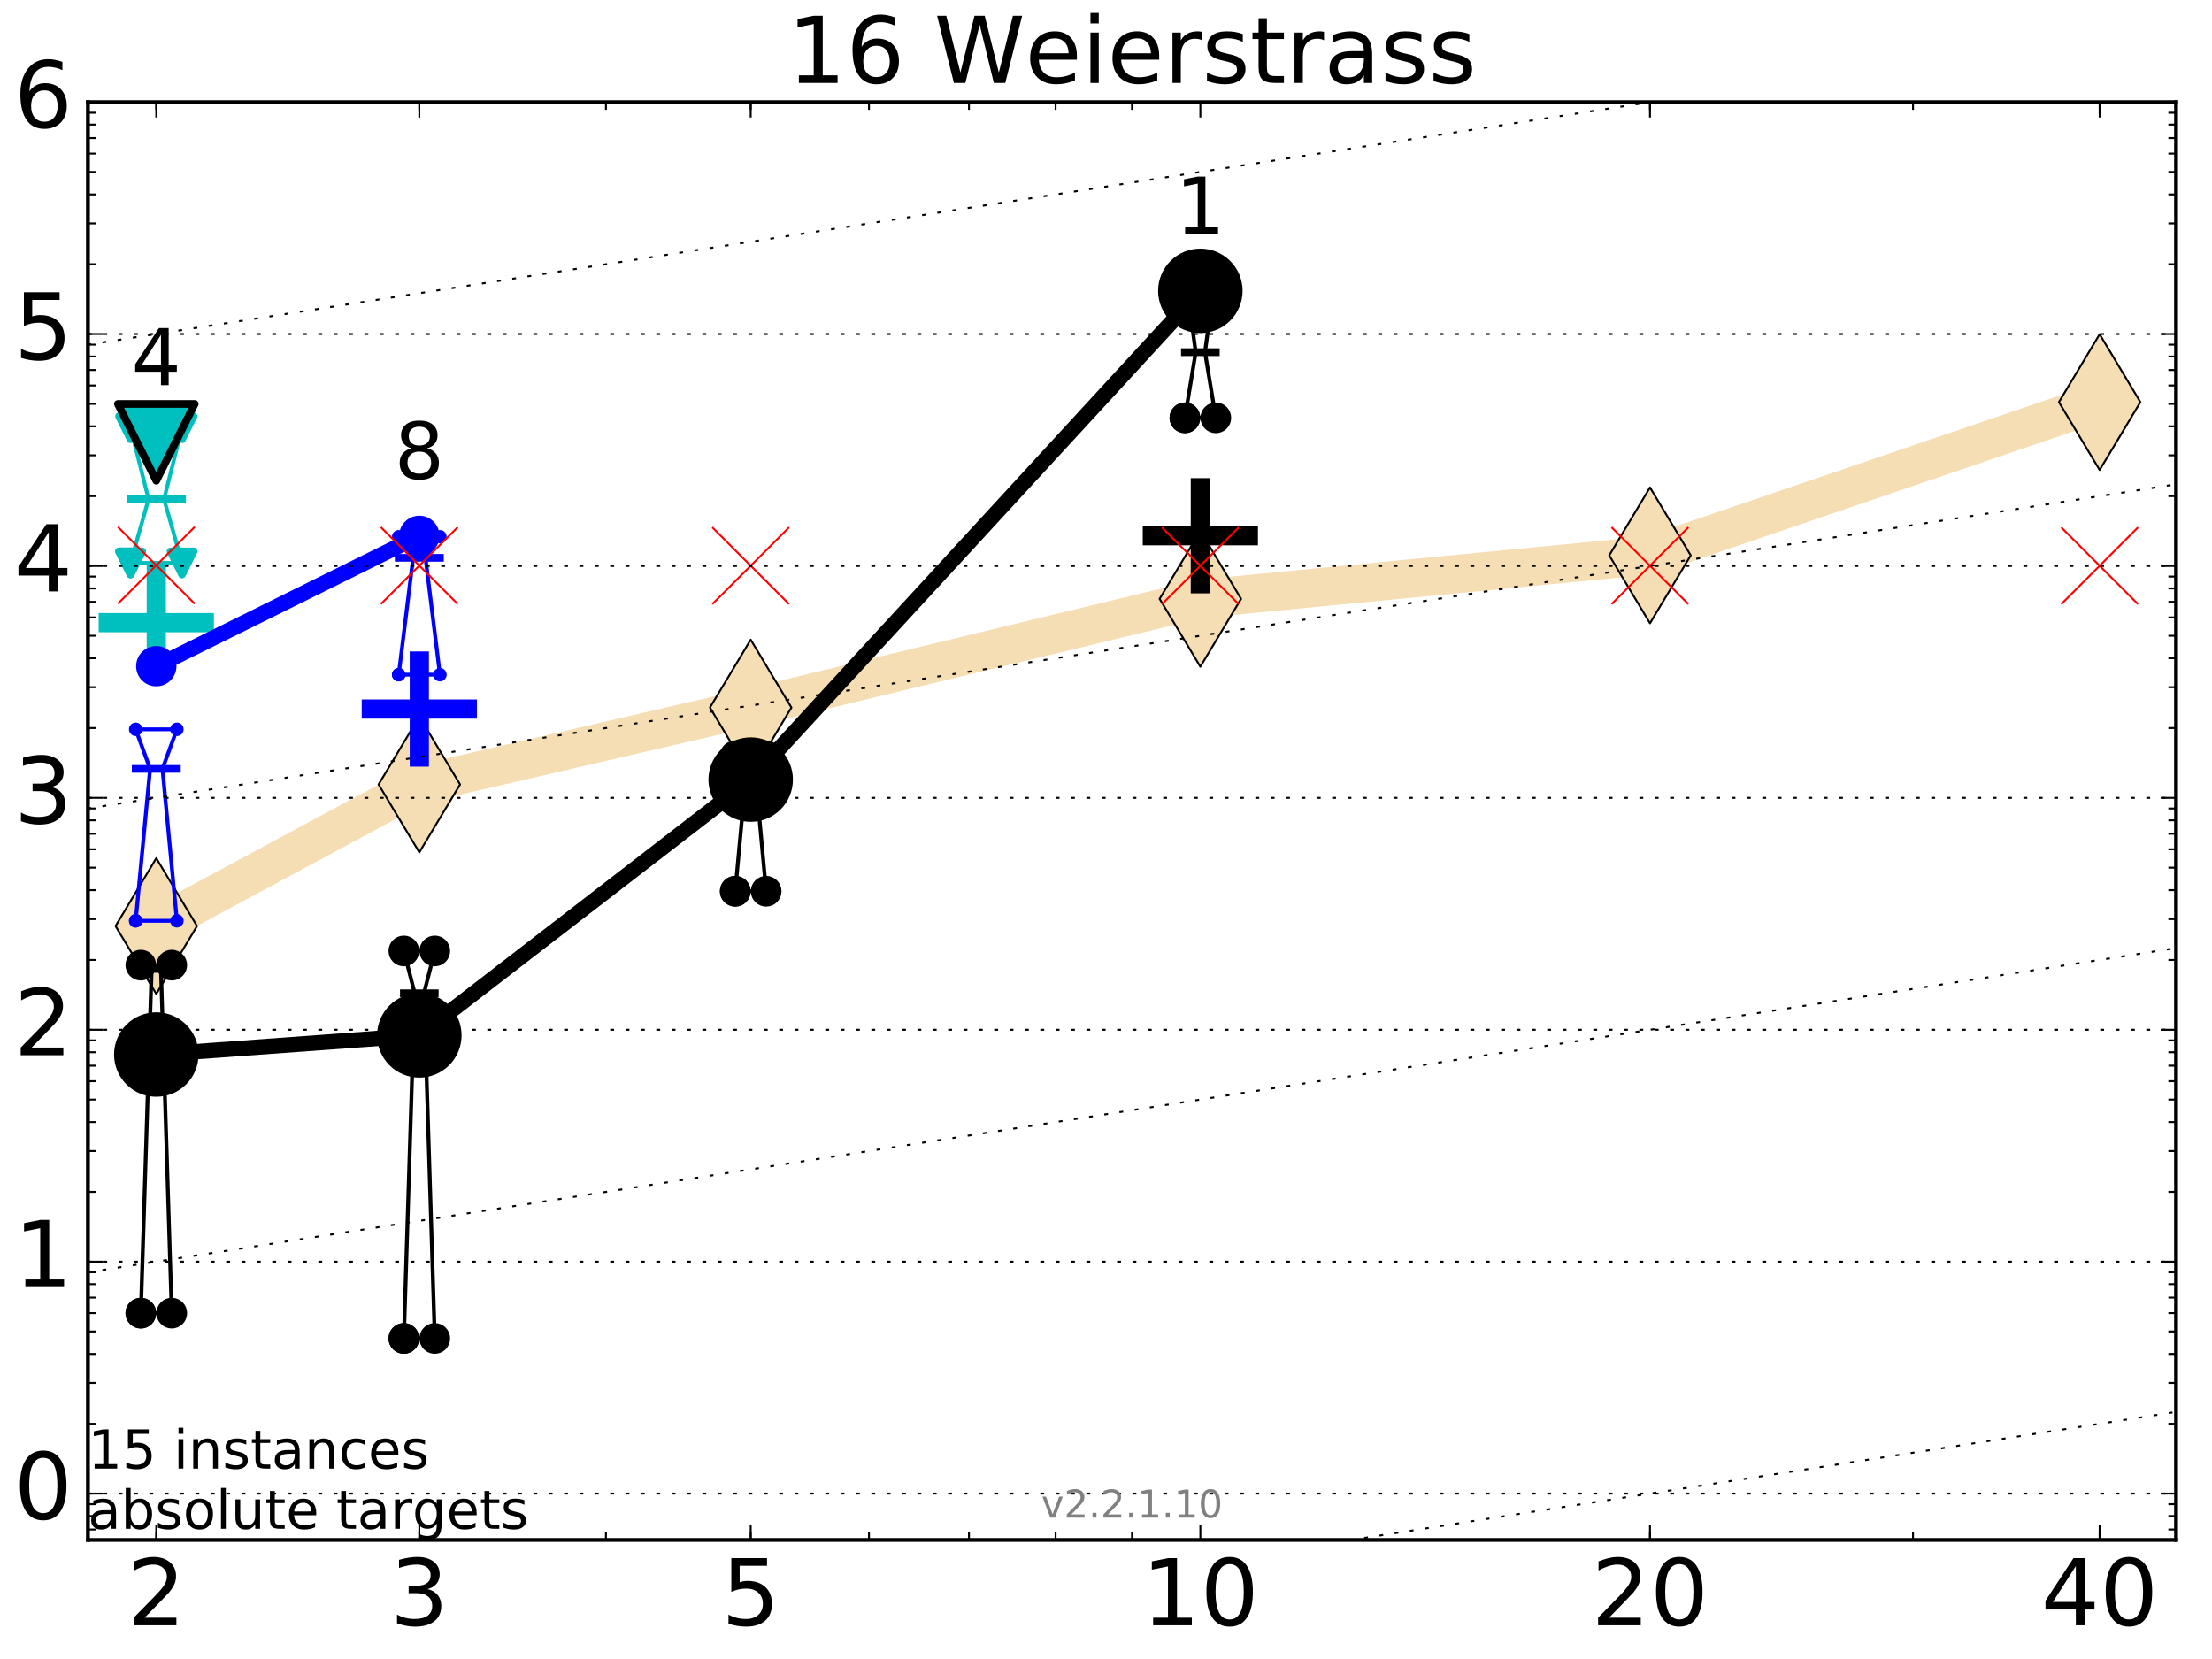 <?xml version="1.0" encoding="utf-8" standalone="no"?>
<!DOCTYPE svg PUBLIC "-//W3C//DTD SVG 1.1//EN"
  "http://www.w3.org/Graphics/SVG/1.1/DTD/svg11.dtd">
<!-- Created with matplotlib (http://matplotlib.org/) -->
<svg height="432pt" version="1.1" viewBox="0 0 576 432" width="576pt" xmlns="http://www.w3.org/2000/svg" xmlns:xlink="http://www.w3.org/1999/xlink">
 <defs>
  <style type="text/css">
*{stroke-linecap:butt;stroke-linejoin:round;stroke-miterlimit:100000;}
  </style>
 </defs>
 <g id="figure_1">
  <g id="patch_1">
   <path d="M 0 432 
L 576 432 
L 576 0 
L 0 0 
z
" style="fill:#ffffff;"/>
  </g>
  <g id="axes_1">
   <g id="patch_2">
    <path d="M 22.9 401 
L 566.64 401 
L 566.64 26.6 
L 22.9 26.6 
z
" style="fill:#ffffff;"/>
   </g>
   <g id="line2d_1">
    <path clip-path="url(#p116dfcbe4f)" d="M 40.698 241.146 
L 109.19 204.271 
L 195.48 184.25 
L 312.568 155.933 
L 429.656 144.614 
L 546.744 104.709 
" style="fill:none;stroke:#f5deb3;stroke-linecap:square;stroke-width:10.0;"/>
    <defs>
     <path d="M -0 17.678 
L 10.607 0 
L 0 -17.678 
L -10.607 -0 
z
" id="m91f47f0c72" style="stroke:#000000;stroke-linejoin:miter;stroke-width:0.5;"/>
    </defs>
    <g clip-path="url(#p116dfcbe4f)">
     <use style="fill:#f5deb3;stroke:#000000;stroke-linejoin:miter;stroke-width:0.5;" x="40.698" xlink:href="#m91f47f0c72" y="241.146"/>
     <use style="fill:#f5deb3;stroke:#000000;stroke-linejoin:miter;stroke-width:0.5;" x="109.19" xlink:href="#m91f47f0c72" y="204.271"/>
     <use style="fill:#f5deb3;stroke:#000000;stroke-linejoin:miter;stroke-width:0.5;" x="195.48" xlink:href="#m91f47f0c72" y="184.25"/>
     <use style="fill:#f5deb3;stroke:#000000;stroke-linejoin:miter;stroke-width:0.5;" x="312.568" xlink:href="#m91f47f0c72" y="155.933"/>
     <use style="fill:#f5deb3;stroke:#000000;stroke-linejoin:miter;stroke-width:0.5;" x="429.656" xlink:href="#m91f47f0c72" y="144.614"/>
     <use style="fill:#f5deb3;stroke:#000000;stroke-linejoin:miter;stroke-width:0.5;" x="546.744" xlink:href="#m91f47f0c72" y="104.709"/>
    </g>
   </g>
   <g id="line2d_2">
    <defs>
     <path d="M -15 0 
L 15 0 
M 0 15 
L 0 -15 
" id="m60989fec94" style="stroke:#000000;stroke-width:5.0;"/>
    </defs>
    <g clip-path="url(#p116dfcbe4f)">
     <use style="stroke:#000000;stroke-width:5.0;" x="312.568" xlink:href="#m60989fec94" y="139.508"/>
    </g>
   </g>
   <g id="line2d_3">
    <defs>
     <path d="M -15 0 
L 15 0 
M 0 15 
L 0 -15 
" id="md0d54202a0" style="stroke:#0000ff;stroke-width:5.0;"/>
    </defs>
    <g clip-path="url(#p116dfcbe4f)">
     <use style="fill:#0000ff;stroke:#0000ff;stroke-width:5.0;" x="109.19" xlink:href="#md0d54202a0" y="184.634"/>
    </g>
   </g>
   <g id="line2d_4">
    <defs>
     <path d="M -15 0 
L 15 0 
M 0 15 
L 0 -15 
" id="m8c1cc990f8" style="stroke:#00bfbf;stroke-width:5.0;"/>
    </defs>
    <g clip-path="url(#p116dfcbe4f)">
     <use style="fill:#00bfbf;stroke:#00bfbf;stroke-width:5.0;" x="40.698" xlink:href="#m8c1cc990f8" y="162.139"/>
    </g>
   </g>
   <g id="line2d_5">
    <path clip-path="url(#p116dfcbe4f)" d="M 36.673 341.932 
L 39.49 252.3 
L 36.673 251.315 
L 44.723 251.315 
L 41.905 252.3 
L 44.723 341.932 
L 36.673 341.932 
" style="fill:none;stroke:#000000;stroke-linecap:square;"/>
    <defs>
     <path d="M 0 0 
C 0 0 0 0 0 0 
C 0 0 0 0 0 0 
C 0 0 0 0 0 0 
C 0 0 0 0 0 0 
C 0 0 0 0 0 0 
C 0 0 0 0 0 0 
C 0 0 0 0 0 0 
C 0 0 0 0 0 0 
z
" id="m39d365f046" style="stroke:#000000;stroke-width:2.0;"/>
    </defs>
    <g clip-path="url(#p116dfcbe4f)">
     <use style="stroke:#000000;stroke-width:2.0;" x="36.673" xlink:href="#m39d365f046" y="341.932"/>
     <use style="stroke:#000000;stroke-width:2.0;" x="39.49" xlink:href="#m39d365f046" y="252.3"/>
     <use style="stroke:#000000;stroke-width:2.0;" x="36.673" xlink:href="#m39d365f046" y="251.315"/>
     <use style="stroke:#000000;stroke-width:2.0;" x="44.723" xlink:href="#m39d365f046" y="251.315"/>
     <use style="stroke:#000000;stroke-width:2.0;" x="41.905" xlink:href="#m39d365f046" y="252.3"/>
     <use style="stroke:#000000;stroke-width:2.0;" x="44.723" xlink:href="#m39d365f046" y="341.932"/>
     <use style="stroke:#000000;stroke-width:2.0;" x="36.673" xlink:href="#m39d365f046" y="341.932"/>
    </g>
   </g>
   <g id="line2d_6">
    <path clip-path="url(#p116dfcbe4f)" d="M 36.673 341.932 
L 44.723 341.932 
L 44.723 251.315 
L 36.673 251.315 
L 36.673 341.932 
" style="fill:none;"/>
    <defs>
     <path d="M 0 3 
C 0.796 3 1.559 2.684 2.121 2.121 
C 2.684 1.559 3 0.796 3 0 
C 3 -0.796 2.684 -1.559 2.121 -2.121 
C 1.559 -2.684 0.796 -3 0 -3 
C -0.796 -3 -1.559 -2.684 -2.121 -2.121 
C -2.684 -1.559 -3 -0.796 -3 0 
C -3 0.796 -2.684 1.559 -2.121 2.121 
C -1.559 2.684 -0.796 3 0 3 
z
" id="mdacfe39356" style="stroke:#000000;stroke-width:2.0;"/>
    </defs>
    <g clip-path="url(#p116dfcbe4f)">
     <use style="stroke:#000000;stroke-width:2.0;" x="36.673" xlink:href="#mdacfe39356" y="341.932"/>
     <use style="stroke:#000000;stroke-width:2.0;" x="44.723" xlink:href="#mdacfe39356" y="341.932"/>
     <use style="stroke:#000000;stroke-width:2.0;" x="44.723" xlink:href="#mdacfe39356" y="251.315"/>
     <use style="stroke:#000000;stroke-width:2.0;" x="36.673" xlink:href="#mdacfe39356" y="251.315"/>
     <use style="stroke:#000000;stroke-width:2.0;" x="36.673" xlink:href="#mdacfe39356" y="341.932"/>
    </g>
   </g>
   <g id="line2d_7">
    <path clip-path="url(#p116dfcbe4f)" d="M 36.673 252.3 
L 44.723 252.3 
" style="fill:none;stroke:#000000;stroke-linecap:square;stroke-width:2.0;"/>
    <g clip-path="url(#p116dfcbe4f)">
     <use style="stroke:#000000;stroke-width:2.0;" x="36.673" xlink:href="#m39d365f046" y="252.3"/>
     <use style="stroke:#000000;stroke-width:2.0;" x="44.723" xlink:href="#m39d365f046" y="252.3"/>
    </g>
   </g>
   <g id="line2d_8">
    <path clip-path="url(#p116dfcbe4f)" d="M 105.165 348.523 
L 107.982 258.646 
L 105.165 247.63 
L 113.215 247.63 
L 110.397 258.646 
L 113.215 348.523 
L 105.165 348.523 
" style="fill:none;stroke:#000000;stroke-linecap:square;"/>
    <g clip-path="url(#p116dfcbe4f)">
     <use style="stroke:#000000;stroke-width:2.0;" x="105.165" xlink:href="#m39d365f046" y="348.523"/>
     <use style="stroke:#000000;stroke-width:2.0;" x="107.982" xlink:href="#m39d365f046" y="258.646"/>
     <use style="stroke:#000000;stroke-width:2.0;" x="105.165" xlink:href="#m39d365f046" y="247.63"/>
     <use style="stroke:#000000;stroke-width:2.0;" x="113.215" xlink:href="#m39d365f046" y="247.63"/>
     <use style="stroke:#000000;stroke-width:2.0;" x="110.397" xlink:href="#m39d365f046" y="258.646"/>
     <use style="stroke:#000000;stroke-width:2.0;" x="113.215" xlink:href="#m39d365f046" y="348.523"/>
     <use style="stroke:#000000;stroke-width:2.0;" x="105.165" xlink:href="#m39d365f046" y="348.523"/>
    </g>
   </g>
   <g id="line2d_9">
    <path clip-path="url(#p116dfcbe4f)" d="M 105.165 348.523 
L 113.215 348.523 
L 113.215 247.63 
L 105.165 247.63 
L 105.165 348.523 
" style="fill:none;"/>
    <g clip-path="url(#p116dfcbe4f)">
     <use style="stroke:#000000;stroke-width:2.0;" x="105.165" xlink:href="#mdacfe39356" y="348.523"/>
     <use style="stroke:#000000;stroke-width:2.0;" x="113.215" xlink:href="#mdacfe39356" y="348.523"/>
     <use style="stroke:#000000;stroke-width:2.0;" x="113.215" xlink:href="#mdacfe39356" y="247.63"/>
     <use style="stroke:#000000;stroke-width:2.0;" x="105.165" xlink:href="#mdacfe39356" y="247.63"/>
     <use style="stroke:#000000;stroke-width:2.0;" x="105.165" xlink:href="#mdacfe39356" y="348.523"/>
    </g>
   </g>
   <g id="line2d_10">
    <path clip-path="url(#p116dfcbe4f)" d="M 105.165 258.646 
L 113.215 258.646 
" style="fill:none;stroke:#000000;stroke-linecap:square;stroke-width:2.0;"/>
    <g clip-path="url(#p116dfcbe4f)">
     <use style="stroke:#000000;stroke-width:2.0;" x="105.165" xlink:href="#m39d365f046" y="258.646"/>
     <use style="stroke:#000000;stroke-width:2.0;" x="113.215" xlink:href="#m39d365f046" y="258.646"/>
    </g>
   </g>
   <g id="line2d_11">
    <path clip-path="url(#p116dfcbe4f)" d="M 191.455 232.082 
L 194.272 201.734 
L 191.455 196.808 
L 199.505 196.808 
L 196.687 201.734 
L 199.505 232.082 
L 191.455 232.082 
" style="fill:none;stroke:#000000;stroke-linecap:square;"/>
    <g clip-path="url(#p116dfcbe4f)">
     <use style="stroke:#000000;stroke-width:2.0;" x="191.455" xlink:href="#m39d365f046" y="232.082"/>
     <use style="stroke:#000000;stroke-width:2.0;" x="194.272" xlink:href="#m39d365f046" y="201.734"/>
     <use style="stroke:#000000;stroke-width:2.0;" x="191.455" xlink:href="#m39d365f046" y="196.808"/>
     <use style="stroke:#000000;stroke-width:2.0;" x="199.505" xlink:href="#m39d365f046" y="196.808"/>
     <use style="stroke:#000000;stroke-width:2.0;" x="196.687" xlink:href="#m39d365f046" y="201.734"/>
     <use style="stroke:#000000;stroke-width:2.0;" x="199.505" xlink:href="#m39d365f046" y="232.082"/>
     <use style="stroke:#000000;stroke-width:2.0;" x="191.455" xlink:href="#m39d365f046" y="232.082"/>
    </g>
   </g>
   <g id="line2d_12">
    <path clip-path="url(#p116dfcbe4f)" d="M 191.455 232.082 
L 199.505 232.082 
L 199.505 196.808 
L 191.455 196.808 
L 191.455 232.082 
" style="fill:none;"/>
    <g clip-path="url(#p116dfcbe4f)">
     <use style="stroke:#000000;stroke-width:2.0;" x="191.455" xlink:href="#mdacfe39356" y="232.082"/>
     <use style="stroke:#000000;stroke-width:2.0;" x="199.505" xlink:href="#mdacfe39356" y="232.082"/>
     <use style="stroke:#000000;stroke-width:2.0;" x="199.505" xlink:href="#mdacfe39356" y="196.808"/>
     <use style="stroke:#000000;stroke-width:2.0;" x="191.455" xlink:href="#mdacfe39356" y="196.808"/>
     <use style="stroke:#000000;stroke-width:2.0;" x="191.455" xlink:href="#mdacfe39356" y="232.082"/>
    </g>
   </g>
   <g id="line2d_13">
    <path clip-path="url(#p116dfcbe4f)" d="M 191.455 201.734 
L 199.505 201.734 
" style="fill:none;stroke:#000000;stroke-linecap:square;stroke-width:2.0;"/>
    <g clip-path="url(#p116dfcbe4f)">
     <use style="stroke:#000000;stroke-width:2.0;" x="191.455" xlink:href="#m39d365f046" y="201.734"/>
     <use style="stroke:#000000;stroke-width:2.0;" x="199.505" xlink:href="#m39d365f046" y="201.734"/>
    </g>
   </g>
   <g id="line2d_14">
    <path clip-path="url(#p116dfcbe4f)" d="M 308.543 108.799 
L 311.36 91.706 
L 308.543 71.053 
L 316.593 71.053 
L 313.775 91.706 
L 316.593 108.799 
L 308.543 108.799 
" style="fill:none;stroke:#000000;stroke-linecap:square;"/>
    <g clip-path="url(#p116dfcbe4f)">
     <use style="stroke:#000000;stroke-width:2.0;" x="308.543" xlink:href="#m39d365f046" y="108.799"/>
     <use style="stroke:#000000;stroke-width:2.0;" x="311.36" xlink:href="#m39d365f046" y="91.706"/>
     <use style="stroke:#000000;stroke-width:2.0;" x="308.543" xlink:href="#m39d365f046" y="71.053"/>
     <use style="stroke:#000000;stroke-width:2.0;" x="316.593" xlink:href="#m39d365f046" y="71.053"/>
     <use style="stroke:#000000;stroke-width:2.0;" x="313.775" xlink:href="#m39d365f046" y="91.706"/>
     <use style="stroke:#000000;stroke-width:2.0;" x="316.593" xlink:href="#m39d365f046" y="108.799"/>
     <use style="stroke:#000000;stroke-width:2.0;" x="308.543" xlink:href="#m39d365f046" y="108.799"/>
    </g>
   </g>
   <g id="line2d_15">
    <path clip-path="url(#p116dfcbe4f)" d="M 308.543 108.799 
L 316.593 108.799 
L 316.593 71.053 
L 308.543 71.053 
L 308.543 108.799 
" style="fill:none;"/>
    <g clip-path="url(#p116dfcbe4f)">
     <use style="stroke:#000000;stroke-width:2.0;" x="308.543" xlink:href="#mdacfe39356" y="108.799"/>
     <use style="stroke:#000000;stroke-width:2.0;" x="316.593" xlink:href="#mdacfe39356" y="108.799"/>
     <use style="stroke:#000000;stroke-width:2.0;" x="316.593" xlink:href="#mdacfe39356" y="71.053"/>
     <use style="stroke:#000000;stroke-width:2.0;" x="308.543" xlink:href="#mdacfe39356" y="71.053"/>
     <use style="stroke:#000000;stroke-width:2.0;" x="308.543" xlink:href="#mdacfe39356" y="108.799"/>
    </g>
   </g>
   <g id="line2d_16">
    <path clip-path="url(#p116dfcbe4f)" d="M 308.543 91.706 
L 316.593 91.706 
" style="fill:none;stroke:#000000;stroke-linecap:square;stroke-width:2.0;"/>
    <g clip-path="url(#p116dfcbe4f)">
     <use style="stroke:#000000;stroke-width:2.0;" x="308.543" xlink:href="#m39d365f046" y="91.706"/>
     <use style="stroke:#000000;stroke-width:2.0;" x="316.593" xlink:href="#m39d365f046" y="91.706"/>
    </g>
   </g>
   <g id="line2d_17">
    <path clip-path="url(#p116dfcbe4f)" d="M 40.698 274.597 
L 109.19 269.61 
" style="fill:none;stroke:#000000;stroke-linecap:square;stroke-width:4.0;"/>
    <g clip-path="url(#p116dfcbe4f)">
     <use style="stroke:#000000;stroke-width:2.0;" x="40.698" xlink:href="#m39d365f046" y="274.597"/>
     <use style="stroke:#000000;stroke-width:2.0;" x="109.19" xlink:href="#m39d365f046" y="269.61"/>
    </g>
   </g>
   <g id="line2d_18">
    <path clip-path="url(#p116dfcbe4f)" d="M 109.19 269.61 
L 195.48 203.006 
" style="fill:none;stroke:#000000;stroke-linecap:square;stroke-width:4.0;"/>
    <g clip-path="url(#p116dfcbe4f)">
     <use style="stroke:#000000;stroke-width:2.0;" x="109.19" xlink:href="#m39d365f046" y="269.61"/>
     <use style="stroke:#000000;stroke-width:2.0;" x="195.48" xlink:href="#m39d365f046" y="203.006"/>
    </g>
   </g>
   <g id="line2d_19">
    <path clip-path="url(#p116dfcbe4f)" d="M 195.48 203.006 
L 312.568 75.732 
" style="fill:none;stroke:#000000;stroke-linecap:square;stroke-width:4.0;"/>
    <g clip-path="url(#p116dfcbe4f)">
     <use style="stroke:#000000;stroke-width:2.0;" x="195.48" xlink:href="#m39d365f046" y="203.006"/>
     <use style="stroke:#000000;stroke-width:2.0;" x="312.568" xlink:href="#m39d365f046" y="75.732"/>
    </g>
   </g>
   <g id="line2d_20">
    <path clip-path="url(#p116dfcbe4f)" d="M 40.698 274.597 
L 109.19 269.61 
L 195.48 203.006 
L 312.568 75.732 
" style="fill:none;"/>
    <defs>
     <path d="M 0 10 
C 2.652 10 5.196 8.946 7.071 7.071 
C 8.946 5.196 10 2.652 10 0 
C 10 -2.652 8.946 -5.196 7.071 -7.071 
C 5.196 -8.946 2.652 -10 0 -10 
C -2.652 -10 -5.196 -8.946 -7.071 -7.071 
C -8.946 -5.196 -10 -2.652 -10 0 
C -10 2.652 -8.946 5.196 -7.071 7.071 
C -5.196 8.946 -2.652 10 0 10 
z
" id="m945e35325e" style="stroke:#000000;stroke-width:2.0;"/>
    </defs>
    <g clip-path="url(#p116dfcbe4f)">
     <use style="stroke:#000000;stroke-width:2.0;" x="40.698" xlink:href="#m945e35325e" y="274.597"/>
     <use style="stroke:#000000;stroke-width:2.0;" x="109.19" xlink:href="#m945e35325e" y="269.61"/>
     <use style="stroke:#000000;stroke-width:2.0;" x="195.48" xlink:href="#m945e35325e" y="203.006"/>
     <use style="stroke:#000000;stroke-width:2.0;" x="312.568" xlink:href="#m945e35325e" y="75.732"/>
    </g>
   </g>
   <g id="line2d_21">
    <path clip-path="url(#p116dfcbe4f)" d="M 35.331 239.777 
L 39.088 200.213 
L 35.331 189.913 
L 46.064 189.913 
L 42.308 200.213 
L 46.064 239.777 
L 35.331 239.777 
" style="fill:none;stroke:#0000ff;stroke-linecap:square;"/>
    <defs>
     <path d="M 0 0 
C 0 0 0 0 0 0 
C 0 0 0 0 0 0 
C 0 0 0 0 0 0 
C 0 0 0 0 0 0 
C 0 0 0 0 0 0 
C 0 0 0 0 0 0 
C 0 0 0 0 0 0 
C 0 0 0 0 0 0 
z
" id="me9ec025305" style="stroke:#0000ff;stroke-width:0.5;"/>
    </defs>
    <g clip-path="url(#p116dfcbe4f)">
     <use style="fill:#0000ff;stroke:#0000ff;stroke-width:0.5;" x="35.331" xlink:href="#me9ec025305" y="239.777"/>
     <use style="fill:#0000ff;stroke:#0000ff;stroke-width:0.5;" x="39.088" xlink:href="#me9ec025305" y="200.213"/>
     <use style="fill:#0000ff;stroke:#0000ff;stroke-width:0.5;" x="35.331" xlink:href="#me9ec025305" y="189.913"/>
     <use style="fill:#0000ff;stroke:#0000ff;stroke-width:0.5;" x="46.064" xlink:href="#me9ec025305" y="189.913"/>
     <use style="fill:#0000ff;stroke:#0000ff;stroke-width:0.5;" x="42.308" xlink:href="#me9ec025305" y="200.213"/>
     <use style="fill:#0000ff;stroke:#0000ff;stroke-width:0.5;" x="46.064" xlink:href="#me9ec025305" y="239.777"/>
     <use style="fill:#0000ff;stroke:#0000ff;stroke-width:0.5;" x="35.331" xlink:href="#me9ec025305" y="239.777"/>
    </g>
   </g>
   <g id="line2d_22">
    <path clip-path="url(#p116dfcbe4f)" d="M 35.331 239.777 
L 46.064 239.777 
L 46.064 189.913 
L 35.331 189.913 
L 35.331 239.777 
" style="fill:none;"/>
    <defs>
     <path d="M 0 1.5 
C 0.398 1.5 0.779 1.342 1.061 1.061 
C 1.342 0.779 1.5 0.398 1.5 0 
C 1.5 -0.398 1.342 -0.779 1.061 -1.061 
C 0.779 -1.342 0.398 -1.5 0 -1.5 
C -0.398 -1.5 -0.779 -1.342 -1.061 -1.061 
C -1.342 -0.779 -1.5 -0.398 -1.5 0 
C -1.5 0.398 -1.342 0.779 -1.061 1.061 
C -0.779 1.342 -0.398 1.5 0 1.5 
z
" id="mc72cf35dc0" style="stroke:#0000ff;stroke-width:0.5;"/>
    </defs>
    <g clip-path="url(#p116dfcbe4f)">
     <use style="fill:#0000ff;stroke:#0000ff;stroke-width:0.5;" x="35.331" xlink:href="#mc72cf35dc0" y="239.777"/>
     <use style="fill:#0000ff;stroke:#0000ff;stroke-width:0.5;" x="46.064" xlink:href="#mc72cf35dc0" y="239.777"/>
     <use style="fill:#0000ff;stroke:#0000ff;stroke-width:0.5;" x="46.064" xlink:href="#mc72cf35dc0" y="189.913"/>
     <use style="fill:#0000ff;stroke:#0000ff;stroke-width:0.5;" x="35.331" xlink:href="#mc72cf35dc0" y="189.913"/>
     <use style="fill:#0000ff;stroke:#0000ff;stroke-width:0.5;" x="35.331" xlink:href="#mc72cf35dc0" y="239.777"/>
    </g>
   </g>
   <g id="line2d_23">
    <path clip-path="url(#p116dfcbe4f)" d="M 35.331 200.213 
L 46.064 200.213 
" style="fill:none;stroke:#0000ff;stroke-linecap:square;stroke-width:2.0;"/>
    <g clip-path="url(#p116dfcbe4f)">
     <use style="fill:#0000ff;stroke:#0000ff;stroke-width:0.5;" x="35.331" xlink:href="#me9ec025305" y="200.213"/>
     <use style="fill:#0000ff;stroke:#0000ff;stroke-width:0.5;" x="46.064" xlink:href="#me9ec025305" y="200.213"/>
    </g>
   </g>
   <g id="line2d_24">
    <path clip-path="url(#p116dfcbe4f)" d="M 103.823 175.687 
L 107.58 145.263 
L 103.823 139.777 
L 114.557 139.777 
L 110.8 145.263 
L 114.557 175.687 
L 103.823 175.687 
" style="fill:none;stroke:#0000ff;stroke-linecap:square;"/>
    <g clip-path="url(#p116dfcbe4f)">
     <use style="fill:#0000ff;stroke:#0000ff;stroke-width:0.5;" x="103.823" xlink:href="#me9ec025305" y="175.687"/>
     <use style="fill:#0000ff;stroke:#0000ff;stroke-width:0.5;" x="107.58" xlink:href="#me9ec025305" y="145.263"/>
     <use style="fill:#0000ff;stroke:#0000ff;stroke-width:0.5;" x="103.823" xlink:href="#me9ec025305" y="139.777"/>
     <use style="fill:#0000ff;stroke:#0000ff;stroke-width:0.5;" x="114.557" xlink:href="#me9ec025305" y="139.777"/>
     <use style="fill:#0000ff;stroke:#0000ff;stroke-width:0.5;" x="110.8" xlink:href="#me9ec025305" y="145.263"/>
     <use style="fill:#0000ff;stroke:#0000ff;stroke-width:0.5;" x="114.557" xlink:href="#me9ec025305" y="175.687"/>
     <use style="fill:#0000ff;stroke:#0000ff;stroke-width:0.5;" x="103.823" xlink:href="#me9ec025305" y="175.687"/>
    </g>
   </g>
   <g id="line2d_25">
    <path clip-path="url(#p116dfcbe4f)" d="M 103.823 175.687 
L 114.557 175.687 
L 114.557 139.777 
L 103.823 139.777 
L 103.823 175.687 
" style="fill:none;"/>
    <g clip-path="url(#p116dfcbe4f)">
     <use style="fill:#0000ff;stroke:#0000ff;stroke-width:0.5;" x="103.823" xlink:href="#mc72cf35dc0" y="175.687"/>
     <use style="fill:#0000ff;stroke:#0000ff;stroke-width:0.5;" x="114.557" xlink:href="#mc72cf35dc0" y="175.687"/>
     <use style="fill:#0000ff;stroke:#0000ff;stroke-width:0.5;" x="114.557" xlink:href="#mc72cf35dc0" y="139.777"/>
     <use style="fill:#0000ff;stroke:#0000ff;stroke-width:0.5;" x="103.823" xlink:href="#mc72cf35dc0" y="139.777"/>
     <use style="fill:#0000ff;stroke:#0000ff;stroke-width:0.5;" x="103.823" xlink:href="#mc72cf35dc0" y="175.687"/>
    </g>
   </g>
   <g id="line2d_26">
    <path clip-path="url(#p116dfcbe4f)" d="M 103.823 145.263 
L 114.557 145.263 
" style="fill:none;stroke:#0000ff;stroke-linecap:square;stroke-width:2.0;"/>
    <g clip-path="url(#p116dfcbe4f)">
     <use style="fill:#0000ff;stroke:#0000ff;stroke-width:0.5;" x="103.823" xlink:href="#me9ec025305" y="145.263"/>
     <use style="fill:#0000ff;stroke:#0000ff;stroke-width:0.5;" x="114.557" xlink:href="#me9ec025305" y="145.263"/>
    </g>
   </g>
   <g id="line2d_27">
    <path clip-path="url(#p116dfcbe4f)" d="M 40.698 173.472 
L 109.19 139.534 
" style="fill:none;stroke:#0000ff;stroke-linecap:square;stroke-width:4.0;"/>
    <g clip-path="url(#p116dfcbe4f)">
     <use style="fill:#0000ff;stroke:#0000ff;stroke-width:0.5;" x="40.698" xlink:href="#me9ec025305" y="173.472"/>
     <use style="fill:#0000ff;stroke:#0000ff;stroke-width:0.5;" x="109.19" xlink:href="#me9ec025305" y="139.534"/>
    </g>
   </g>
   <g id="line2d_28">
    <path clip-path="url(#p116dfcbe4f)" d="M 40.698 173.472 
L 109.19 139.534 
" style="fill:none;"/>
    <defs>
     <path d="M 0 5 
C 1.326 5 2.598 4.473 3.536 3.536 
C 4.473 2.598 5 1.326 5 0 
C 5 -1.326 4.473 -2.598 3.536 -3.536 
C 2.598 -4.473 1.326 -5 0 -5 
C -1.326 -5 -2.598 -4.473 -3.536 -3.536 
C -4.473 -2.598 -5 -1.326 -5 0 
C -5 1.326 -4.473 2.598 -3.536 3.536 
C -2.598 4.473 -1.326 5 0 5 
z
" id="mdfa85fae74" style="stroke:#0000ff;stroke-width:0.5;"/>
    </defs>
    <g clip-path="url(#p116dfcbe4f)">
     <use style="fill:#0000ff;stroke:#0000ff;stroke-width:0.5;" x="40.698" xlink:href="#mdfa85fae74" y="173.472"/>
     <use style="fill:#0000ff;stroke:#0000ff;stroke-width:0.5;" x="109.19" xlink:href="#mdfa85fae74" y="139.534"/>
    </g>
   </g>
   <g id="line2d_29">
    <path clip-path="url(#p116dfcbe4f)" d="M 33.989 146.593 
L 38.685 129.967 
L 33.989 111.374 
L 47.406 111.374 
L 42.71 129.967 
L 47.406 146.593 
L 33.989 146.593 
" style="fill:none;stroke:#00bfbf;stroke-linecap:square;"/>
    <defs>
     <path d="M 0 0 
L 0 0 
L 0 0 
z
" id="mef06a39d63" style="stroke:#00bfbf;stroke-linejoin:miter;stroke-width:2.0;"/>
    </defs>
    <g clip-path="url(#p116dfcbe4f)">
     <use style="fill:#00bfbf;stroke:#00bfbf;stroke-linejoin:miter;stroke-width:2.0;" x="33.989" xlink:href="#mef06a39d63" y="146.593"/>
     <use style="fill:#00bfbf;stroke:#00bfbf;stroke-linejoin:miter;stroke-width:2.0;" x="38.685" xlink:href="#mef06a39d63" y="129.967"/>
     <use style="fill:#00bfbf;stroke:#00bfbf;stroke-linejoin:miter;stroke-width:2.0;" x="33.989" xlink:href="#mef06a39d63" y="111.374"/>
     <use style="fill:#00bfbf;stroke:#00bfbf;stroke-linejoin:miter;stroke-width:2.0;" x="47.406" xlink:href="#mef06a39d63" y="111.374"/>
     <use style="fill:#00bfbf;stroke:#00bfbf;stroke-linejoin:miter;stroke-width:2.0;" x="42.71" xlink:href="#mef06a39d63" y="129.967"/>
     <use style="fill:#00bfbf;stroke:#00bfbf;stroke-linejoin:miter;stroke-width:2.0;" x="47.406" xlink:href="#mef06a39d63" y="146.593"/>
     <use style="fill:#00bfbf;stroke:#00bfbf;stroke-linejoin:miter;stroke-width:2.0;" x="33.989" xlink:href="#mef06a39d63" y="146.593"/>
    </g>
   </g>
   <g id="line2d_30">
    <path clip-path="url(#p116dfcbe4f)" d="M 33.989 146.593 
L 47.406 146.593 
L 47.406 111.374 
L 33.989 111.374 
L 33.989 146.593 
" style="fill:none;"/>
    <defs>
     <path d="M -0 3 
L 3 -3 
L -3 -3 
z
" id="m2c97329294" style="stroke:#00bfbf;stroke-linejoin:miter;stroke-width:2.0;"/>
    </defs>
    <g clip-path="url(#p116dfcbe4f)">
     <use style="fill:#00bfbf;stroke:#00bfbf;stroke-linejoin:miter;stroke-width:2.0;" x="33.989" xlink:href="#m2c97329294" y="146.593"/>
     <use style="fill:#00bfbf;stroke:#00bfbf;stroke-linejoin:miter;stroke-width:2.0;" x="47.406" xlink:href="#m2c97329294" y="146.593"/>
     <use style="fill:#00bfbf;stroke:#00bfbf;stroke-linejoin:miter;stroke-width:2.0;" x="47.406" xlink:href="#m2c97329294" y="111.374"/>
     <use style="fill:#00bfbf;stroke:#00bfbf;stroke-linejoin:miter;stroke-width:2.0;" x="33.989" xlink:href="#m2c97329294" y="111.374"/>
     <use style="fill:#00bfbf;stroke:#00bfbf;stroke-linejoin:miter;stroke-width:2.0;" x="33.989" xlink:href="#m2c97329294" y="146.593"/>
    </g>
   </g>
   <g id="line2d_31">
    <path clip-path="url(#p116dfcbe4f)" d="M 33.989 129.967 
L 47.406 129.967 
" style="fill:none;stroke:#00bfbf;stroke-linecap:square;stroke-width:2.0;"/>
    <g clip-path="url(#p116dfcbe4f)">
     <use style="fill:#00bfbf;stroke:#00bfbf;stroke-linejoin:miter;stroke-width:2.0;" x="33.989" xlink:href="#mef06a39d63" y="129.967"/>
     <use style="fill:#00bfbf;stroke:#00bfbf;stroke-linejoin:miter;stroke-width:2.0;" x="47.406" xlink:href="#mef06a39d63" y="129.967"/>
    </g>
   </g>
   <g id="line2d_32">
    <path clip-path="url(#p116dfcbe4f)" d="M 40.698 115.184 
" style="fill:none;"/>
    <defs>
     <path d="M -0 10 
L 10 -10 
L -10 -10 
z
" id="m1f09a3a06a" style="stroke:#000000;stroke-linejoin:miter;stroke-width:2.0;"/>
    </defs>
    <g clip-path="url(#p116dfcbe4f)">
     <use style="fill:#00bfbf;stroke:#000000;stroke-linejoin:miter;stroke-width:2.0;" x="40.698" xlink:href="#m1f09a3a06a" y="115.184"/>
    </g>
   </g>
   <g id="line2d_33"/>
   <g id="line2d_34"/>
   <g id="line2d_35"/>
   <g id="line2d_36"/>
   <g id="line2d_37"/>
   <g id="line2d_38"/>
   <g id="line2d_39"/>
   <g id="line2d_40">
    <defs>
     <path d="M -10 10 
L 10 -10 
M -10 -10 
L 10 10 
" id="m8aa7b2ed0b" style="stroke:#ff0000;stroke-width:0.5;"/>
    </defs>
    <g clip-path="url(#p116dfcbe4f)">
     <use style="fill:#ff0000;stroke:#ff0000;stroke-width:0.5;" x="40.698" xlink:href="#m8aa7b2ed0b" y="147.212"/>
     <use style="fill:#ff0000;stroke:#ff0000;stroke-width:0.5;" x="109.19" xlink:href="#m8aa7b2ed0b" y="147.286"/>
     <use style="fill:#ff0000;stroke:#ff0000;stroke-width:0.5;" x="195.48" xlink:href="#m8aa7b2ed0b" y="147.312"/>
     <use style="fill:#ff0000;stroke:#ff0000;stroke-width:0.5;" x="312.568" xlink:href="#m8aa7b2ed0b" y="147.328"/>
     <use style="fill:#ff0000;stroke:#ff0000;stroke-width:0.5;" x="429.656" xlink:href="#m8aa7b2ed0b" y="147.311"/>
     <use style="fill:#ff0000;stroke:#ff0000;stroke-width:0.5;" x="546.744" xlink:href="#m8aa7b2ed0b" y="147.327"/>
    </g>
   </g>
   <g id="line2d_41">
    <path clip-path="url(#p116dfcbe4f)" d="M -348.26 509.697 
M 145.75 433 
L 577 366.047 
" style="fill:none;stroke:#000000;stroke-dasharray:1,3;stroke-dashoffset:0.0;stroke-width:0.5;"/>
   </g>
   <g id="line2d_42">
    <path clip-path="url(#p116dfcbe4f)" d="M -348.26 388.923 
M -1 335.009 
L 577 245.273 
" style="fill:none;stroke:#000000;stroke-dasharray:1,3;stroke-dashoffset:0.0;stroke-width:0.5;"/>
   </g>
   <g id="line2d_43">
    <path clip-path="url(#p116dfcbe4f)" d="M -348.26 268.148 
M -1 214.235 
L 577 124.499 
" style="fill:none;stroke:#000000;stroke-dasharray:1,3;stroke-dashoffset:0.0;stroke-width:0.5;"/>
   </g>
   <g id="line2d_44">
    <path clip-path="url(#p116dfcbe4f)" d="M -348.26 147.374 
M -1 93.461 
L 577 3.724 
" style="fill:none;stroke:#000000;stroke-dasharray:1,3;stroke-dashoffset:0.0;stroke-width:0.5;"/>
   </g>
   <g id="line2d_45">
    <path clip-path="url(#p116dfcbe4f)" d="M -348.26 26.6 
" style="fill:none;stroke:#000000;stroke-dasharray:1,3;stroke-dashoffset:0.0;stroke-width:0.5;"/>
   </g>
   <g id="patch_3">
    <path d="M 22.9 26.6 
L 566.64 26.6 
" style="fill:none;stroke:#000000;stroke-linecap:square;stroke-linejoin:miter;"/>
   </g>
   <g id="patch_4">
    <path d="M 566.64 401 
L 566.64 26.6 
" style="fill:none;stroke:#000000;stroke-linecap:square;stroke-linejoin:miter;"/>
   </g>
   <g id="patch_5">
    <path d="M 22.9 401 
L 566.64 401 
" style="fill:none;stroke:#000000;stroke-linecap:square;stroke-linejoin:miter;"/>
   </g>
   <g id="patch_6">
    <path d="M 22.9 401 
L 22.9 26.6 
" style="fill:none;stroke:#000000;stroke-linecap:square;stroke-linejoin:miter;"/>
   </g>
   <g id="matplotlib.axis_1">
    <g id="xtick_1">
     <g id="line2d_46">
      <defs>
       <path d="M 0 0 
L 0 -4 
" id="mf19f2eee9b" style="stroke:#000000;stroke-width:0.5;"/>
      </defs>
      <g>
       <use style="stroke:#000000;stroke-width:0.5;" x="40.698" xlink:href="#mf19f2eee9b" y="401.0"/>
      </g>
     </g>
     <g id="line2d_47">
      <defs>
       <path d="M 0 0 
L 0 4 
" id="mef2028e25c" style="stroke:#000000;stroke-width:0.5;"/>
      </defs>
      <g>
       <use style="stroke:#000000;stroke-width:0.5;" x="40.698" xlink:href="#mef2028e25c" y="26.6"/>
      </g>
     </g>
     <g id="text_1">
      <!-- 2 -->
      <defs>
       <path d="M 19.188 8.297 
L 53.609 8.297 
L 53.609 0 
L 7.328 0 
L 7.328 8.297 
Q 12.938 14.109 22.625 23.891 
Q 32.328 33.688 34.812 36.531 
Q 39.547 41.844 41.422 45.531 
Q 43.312 49.219 43.312 52.781 
Q 43.312 58.594 39.234 62.25 
Q 35.156 65.922 28.609 65.922 
Q 23.969 65.922 18.812 64.312 
Q 13.672 62.703 7.812 59.422 
L 7.812 69.391 
Q 13.766 71.781 18.938 73 
Q 24.125 74.219 28.422 74.219 
Q 39.75 74.219 46.484 68.547 
Q 53.219 62.891 53.219 53.422 
Q 53.219 48.922 51.531 44.891 
Q 49.859 40.875 45.406 35.406 
Q 44.188 33.984 37.641 27.219 
Q 31.109 20.453 19.188 8.297 
" id="BitstreamVeraSans-Roman-32"/>
      </defs>
      <g transform="translate(33.063 423.236)scale(0.24 -0.24)">
       <use xlink:href="#BitstreamVeraSans-Roman-32"/>
      </g>
     </g>
    </g>
    <g id="xtick_2">
     <g id="line2d_48">
      <g>
       <use style="stroke:#000000;stroke-width:0.5;" x="109.19" xlink:href="#mf19f2eee9b" y="401.0"/>
      </g>
     </g>
     <g id="line2d_49">
      <g>
       <use style="stroke:#000000;stroke-width:0.5;" x="109.19" xlink:href="#mef2028e25c" y="26.6"/>
      </g>
     </g>
     <g id="text_2">
      <!-- 3 -->
      <defs>
       <path d="M 40.578 39.312 
Q 47.656 37.797 51.625 33 
Q 55.609 28.219 55.609 21.188 
Q 55.609 10.406 48.188 4.484 
Q 40.766 -1.422 27.094 -1.422 
Q 22.516 -1.422 17.656 -0.516 
Q 12.797 0.391 7.625 2.203 
L 7.625 11.719 
Q 11.719 9.328 16.594 8.109 
Q 21.484 6.891 26.812 6.891 
Q 36.078 6.891 40.938 10.547 
Q 45.797 14.203 45.797 21.188 
Q 45.797 27.641 41.281 31.266 
Q 36.766 34.906 28.719 34.906 
L 20.219 34.906 
L 20.219 43.016 
L 29.109 43.016 
Q 36.375 43.016 40.234 45.922 
Q 44.094 48.828 44.094 54.297 
Q 44.094 59.906 40.109 62.906 
Q 36.141 65.922 28.719 65.922 
Q 24.656 65.922 20.016 65.031 
Q 15.375 64.156 9.812 62.312 
L 9.812 71.094 
Q 15.438 72.656 20.344 73.438 
Q 25.25 74.219 29.594 74.219 
Q 40.828 74.219 47.359 69.109 
Q 53.906 64.016 53.906 55.328 
Q 53.906 49.266 50.438 45.094 
Q 46.969 40.922 40.578 39.312 
" id="BitstreamVeraSans-Roman-33"/>
      </defs>
      <g transform="translate(101.555 423.236)scale(0.24 -0.24)">
       <use xlink:href="#BitstreamVeraSans-Roman-33"/>
      </g>
     </g>
    </g>
    <g id="xtick_3">
     <g id="line2d_50">
      <g>
       <use style="stroke:#000000;stroke-width:0.5;" x="195.48" xlink:href="#mf19f2eee9b" y="401.0"/>
      </g>
     </g>
     <g id="line2d_51">
      <g>
       <use style="stroke:#000000;stroke-width:0.5;" x="195.48" xlink:href="#mef2028e25c" y="26.6"/>
      </g>
     </g>
     <g id="text_3">
      <!-- 5 -->
      <defs>
       <path d="M 10.797 72.906 
L 49.516 72.906 
L 49.516 64.594 
L 19.828 64.594 
L 19.828 46.734 
Q 21.969 47.469 24.109 47.828 
Q 26.266 48.188 28.422 48.188 
Q 40.625 48.188 47.75 41.5 
Q 54.891 34.812 54.891 23.391 
Q 54.891 11.625 47.562 5.094 
Q 40.234 -1.422 26.906 -1.422 
Q 22.312 -1.422 17.547 -0.641 
Q 12.797 0.141 7.719 1.703 
L 7.719 11.625 
Q 12.109 9.234 16.797 8.062 
Q 21.484 6.891 26.703 6.891 
Q 35.156 6.891 40.078 11.328 
Q 45.016 15.766 45.016 23.391 
Q 45.016 31 40.078 35.438 
Q 35.156 39.891 26.703 39.891 
Q 22.75 39.891 18.812 39.016 
Q 14.891 38.141 10.797 36.281 
z
" id="BitstreamVeraSans-Roman-35"/>
      </defs>
      <g transform="translate(187.845 423.236)scale(0.24 -0.24)">
       <use xlink:href="#BitstreamVeraSans-Roman-35"/>
      </g>
     </g>
    </g>
    <g id="xtick_4">
     <g id="line2d_52">
      <g>
       <use style="stroke:#000000;stroke-width:0.5;" x="312.568" xlink:href="#mf19f2eee9b" y="401.0"/>
      </g>
     </g>
     <g id="line2d_53">
      <g>
       <use style="stroke:#000000;stroke-width:0.5;" x="312.568" xlink:href="#mef2028e25c" y="26.6"/>
      </g>
     </g>
     <g id="text_4">
      <!-- 10 -->
      <defs>
       <path d="M 31.781 66.406 
Q 24.172 66.406 20.328 58.906 
Q 16.5 51.422 16.5 36.375 
Q 16.5 21.391 20.328 13.891 
Q 24.172 6.391 31.781 6.391 
Q 39.453 6.391 43.281 13.891 
Q 47.125 21.391 47.125 36.375 
Q 47.125 51.422 43.281 58.906 
Q 39.453 66.406 31.781 66.406 
M 31.781 74.219 
Q 44.047 74.219 50.516 64.516 
Q 56.984 54.828 56.984 36.375 
Q 56.984 17.969 50.516 8.266 
Q 44.047 -1.422 31.781 -1.422 
Q 19.531 -1.422 13.062 8.266 
Q 6.594 17.969 6.594 36.375 
Q 6.594 54.828 13.062 64.516 
Q 19.531 74.219 31.781 74.219 
" id="BitstreamVeraSans-Roman-30"/>
       <path d="M 12.406 8.297 
L 28.516 8.297 
L 28.516 63.922 
L 10.984 60.406 
L 10.984 69.391 
L 28.422 72.906 
L 38.281 72.906 
L 38.281 8.297 
L 54.391 8.297 
L 54.391 0 
L 12.406 0 
z
" id="BitstreamVeraSans-Roman-31"/>
      </defs>
      <g transform="translate(297.298 423.236)scale(0.24 -0.24)">
       <use xlink:href="#BitstreamVeraSans-Roman-31"/>
       <use x="63.623" xlink:href="#BitstreamVeraSans-Roman-30"/>
      </g>
     </g>
    </g>
    <g id="xtick_5">
     <g id="line2d_54">
      <g>
       <use style="stroke:#000000;stroke-width:0.5;" x="429.656" xlink:href="#mf19f2eee9b" y="401.0"/>
      </g>
     </g>
     <g id="line2d_55">
      <g>
       <use style="stroke:#000000;stroke-width:0.5;" x="429.656" xlink:href="#mef2028e25c" y="26.6"/>
      </g>
     </g>
     <g id="text_5">
      <!-- 20 -->
      <g transform="translate(414.386 423.236)scale(0.24 -0.24)">
       <use xlink:href="#BitstreamVeraSans-Roman-32"/>
       <use x="63.623" xlink:href="#BitstreamVeraSans-Roman-30"/>
      </g>
     </g>
    </g>
    <g id="xtick_6">
     <g id="line2d_56">
      <g>
       <use style="stroke:#000000;stroke-width:0.5;" x="546.744" xlink:href="#mf19f2eee9b" y="401.0"/>
      </g>
     </g>
     <g id="line2d_57">
      <g>
       <use style="stroke:#000000;stroke-width:0.5;" x="546.744" xlink:href="#mef2028e25c" y="26.6"/>
      </g>
     </g>
     <g id="text_6">
      <!-- 40 -->
      <defs>
       <path d="M 37.797 64.312 
L 12.891 25.391 
L 37.797 25.391 
z
M 35.203 72.906 
L 47.609 72.906 
L 47.609 25.391 
L 58.016 25.391 
L 58.016 17.188 
L 47.609 17.188 
L 47.609 0 
L 37.797 0 
L 37.797 17.188 
L 4.891 17.188 
L 4.891 26.703 
z
" id="BitstreamVeraSans-Roman-34"/>
      </defs>
      <g transform="translate(531.474 423.236)scale(0.24 -0.24)">
       <use xlink:href="#BitstreamVeraSans-Roman-34"/>
       <use x="63.623" xlink:href="#BitstreamVeraSans-Roman-30"/>
      </g>
     </g>
    </g>
    <g id="xtick_7">
     <g id="line2d_58">
      <defs>
       <path d="M 0 0 
L 0 -2 
" id="m2bbfea1bcf" style="stroke:#000000;stroke-width:0.5;"/>
      </defs>
      <g>
       <use style="stroke:#000000;stroke-width:0.5;" x="40.698" xlink:href="#m2bbfea1bcf" y="401.0"/>
      </g>
     </g>
     <g id="line2d_59">
      <defs>
       <path d="M 0 0 
L 0 2 
" id="m13db2cd50d" style="stroke:#000000;stroke-width:0.5;"/>
      </defs>
      <g>
       <use style="stroke:#000000;stroke-width:0.5;" x="40.698" xlink:href="#m13db2cd50d" y="26.6"/>
      </g>
     </g>
    </g>
    <g id="xtick_8">
     <g id="line2d_60">
      <g>
       <use style="stroke:#000000;stroke-width:0.5;" x="109.19" xlink:href="#m2bbfea1bcf" y="401.0"/>
      </g>
     </g>
     <g id="line2d_61">
      <g>
       <use style="stroke:#000000;stroke-width:0.5;" x="109.19" xlink:href="#m13db2cd50d" y="26.6"/>
      </g>
     </g>
    </g>
    <g id="xtick_9">
     <g id="line2d_62">
      <g>
       <use style="stroke:#000000;stroke-width:0.5;" x="157.786" xlink:href="#m2bbfea1bcf" y="401.0"/>
      </g>
     </g>
     <g id="line2d_63">
      <g>
       <use style="stroke:#000000;stroke-width:0.5;" x="157.786" xlink:href="#m13db2cd50d" y="26.6"/>
      </g>
     </g>
    </g>
    <g id="xtick_10">
     <g id="line2d_64">
      <g>
       <use style="stroke:#000000;stroke-width:0.5;" x="195.48" xlink:href="#m2bbfea1bcf" y="401.0"/>
      </g>
     </g>
     <g id="line2d_65">
      <g>
       <use style="stroke:#000000;stroke-width:0.5;" x="195.48" xlink:href="#m13db2cd50d" y="26.6"/>
      </g>
     </g>
    </g>
    <g id="xtick_11">
     <g id="line2d_66">
      <g>
       <use style="stroke:#000000;stroke-width:0.5;" x="226.278" xlink:href="#m2bbfea1bcf" y="401.0"/>
      </g>
     </g>
     <g id="line2d_67">
      <g>
       <use style="stroke:#000000;stroke-width:0.5;" x="226.278" xlink:href="#m13db2cd50d" y="26.6"/>
      </g>
     </g>
    </g>
    <g id="xtick_12">
     <g id="line2d_68">
      <g>
       <use style="stroke:#000000;stroke-width:0.5;" x="252.317" xlink:href="#m2bbfea1bcf" y="401.0"/>
      </g>
     </g>
     <g id="line2d_69">
      <g>
       <use style="stroke:#000000;stroke-width:0.5;" x="252.317" xlink:href="#m13db2cd50d" y="26.6"/>
      </g>
     </g>
    </g>
    <g id="xtick_13">
     <g id="line2d_70">
      <g>
       <use style="stroke:#000000;stroke-width:0.5;" x="274.874" xlink:href="#m2bbfea1bcf" y="401.0"/>
      </g>
     </g>
     <g id="line2d_71">
      <g>
       <use style="stroke:#000000;stroke-width:0.5;" x="274.874" xlink:href="#m13db2cd50d" y="26.6"/>
      </g>
     </g>
    </g>
    <g id="xtick_14">
     <g id="line2d_72">
      <g>
       <use style="stroke:#000000;stroke-width:0.5;" x="294.77" xlink:href="#m2bbfea1bcf" y="401.0"/>
      </g>
     </g>
     <g id="line2d_73">
      <g>
       <use style="stroke:#000000;stroke-width:0.5;" x="294.77" xlink:href="#m13db2cd50d" y="26.6"/>
      </g>
     </g>
    </g>
    <g id="xtick_15">
     <g id="line2d_74">
      <g>
       <use style="stroke:#000000;stroke-width:0.5;" x="429.656" xlink:href="#m2bbfea1bcf" y="401.0"/>
      </g>
     </g>
     <g id="line2d_75">
      <g>
       <use style="stroke:#000000;stroke-width:0.5;" x="429.656" xlink:href="#m13db2cd50d" y="26.6"/>
      </g>
     </g>
    </g>
    <g id="xtick_16">
     <g id="line2d_76">
      <g>
       <use style="stroke:#000000;stroke-width:0.5;" x="498.148" xlink:href="#m2bbfea1bcf" y="401.0"/>
      </g>
     </g>
     <g id="line2d_77">
      <g>
       <use style="stroke:#000000;stroke-width:0.5;" x="498.148" xlink:href="#m13db2cd50d" y="26.6"/>
      </g>
     </g>
    </g>
    <g id="xtick_17">
     <g id="line2d_78">
      <g>
       <use style="stroke:#000000;stroke-width:0.5;" x="546.744" xlink:href="#m2bbfea1bcf" y="401.0"/>
      </g>
     </g>
     <g id="line2d_79">
      <g>
       <use style="stroke:#000000;stroke-width:0.5;" x="546.744" xlink:href="#m13db2cd50d" y="26.6"/>
      </g>
     </g>
    </g>
   </g>
   <g id="matplotlib.axis_2">
    <g id="ytick_1">
     <g id="line2d_80">
      <path clip-path="url(#p116dfcbe4f)" d="M 22.9 388.923 
L 566.64 388.923 
" style="fill:none;stroke:#000000;stroke-dasharray:1,3;stroke-dashoffset:0.0;stroke-width:0.5;"/>
     </g>
     <g id="line2d_81">
      <defs>
       <path d="M 0 0 
L 4 0 
" id="m544f6d6a8a" style="stroke:#000000;stroke-width:0.5;"/>
      </defs>
      <g>
       <use style="stroke:#000000;stroke-width:0.5;" x="22.9" xlink:href="#m544f6d6a8a" y="388.923"/>
      </g>
     </g>
     <g id="line2d_82">
      <defs>
       <path d="M 0 0 
L -4 0 
" id="m2cd9eee145" style="stroke:#000000;stroke-width:0.5;"/>
      </defs>
      <g>
       <use style="stroke:#000000;stroke-width:0.5;" x="566.64" xlink:href="#m2cd9eee145" y="388.923"/>
      </g>
     </g>
     <g id="text_7">
      <!-- 0 -->
      <g transform="translate(3.63 395.545)scale(0.24 -0.24)">
       <use xlink:href="#BitstreamVeraSans-Roman-30"/>
      </g>
     </g>
    </g>
    <g id="ytick_2">
     <g id="line2d_83">
      <path clip-path="url(#p116dfcbe4f)" d="M 22.9 328.535 
L 566.64 328.535 
" style="fill:none;stroke:#000000;stroke-dasharray:1,3;stroke-dashoffset:0.0;stroke-width:0.5;"/>
     </g>
     <g id="line2d_84">
      <g>
       <use style="stroke:#000000;stroke-width:0.5;" x="22.9" xlink:href="#m544f6d6a8a" y="328.535"/>
      </g>
     </g>
     <g id="line2d_85">
      <g>
       <use style="stroke:#000000;stroke-width:0.5;" x="566.64" xlink:href="#m2cd9eee145" y="328.535"/>
      </g>
     </g>
     <g id="text_8">
      <!-- 1 -->
      <g transform="translate(3.63 335.158)scale(0.24 -0.24)">
       <use xlink:href="#BitstreamVeraSans-Roman-31"/>
      </g>
     </g>
    </g>
    <g id="ytick_3">
     <g id="line2d_86">
      <path clip-path="url(#p116dfcbe4f)" d="M 22.9 268.148 
L 566.64 268.148 
" style="fill:none;stroke:#000000;stroke-dasharray:1,3;stroke-dashoffset:0.0;stroke-width:0.5;"/>
     </g>
     <g id="line2d_87">
      <g>
       <use style="stroke:#000000;stroke-width:0.5;" x="22.9" xlink:href="#m544f6d6a8a" y="268.148"/>
      </g>
     </g>
     <g id="line2d_88">
      <g>
       <use style="stroke:#000000;stroke-width:0.5;" x="566.64" xlink:href="#m2cd9eee145" y="268.148"/>
      </g>
     </g>
     <g id="text_9">
      <!-- 2 -->
      <g transform="translate(3.63 274.771)scale(0.24 -0.24)">
       <use xlink:href="#BitstreamVeraSans-Roman-32"/>
      </g>
     </g>
    </g>
    <g id="ytick_4">
     <g id="line2d_89">
      <path clip-path="url(#p116dfcbe4f)" d="M 22.9 207.761 
L 566.64 207.761 
" style="fill:none;stroke:#000000;stroke-dasharray:1,3;stroke-dashoffset:0.0;stroke-width:0.5;"/>
     </g>
     <g id="line2d_90">
      <g>
       <use style="stroke:#000000;stroke-width:0.5;" x="22.9" xlink:href="#m544f6d6a8a" y="207.761"/>
      </g>
     </g>
     <g id="line2d_91">
      <g>
       <use style="stroke:#000000;stroke-width:0.5;" x="566.64" xlink:href="#m2cd9eee145" y="207.761"/>
      </g>
     </g>
     <g id="text_10">
      <!-- 3 -->
      <g transform="translate(3.63 214.384)scale(0.24 -0.24)">
       <use xlink:href="#BitstreamVeraSans-Roman-33"/>
      </g>
     </g>
    </g>
    <g id="ytick_5">
     <g id="line2d_92">
      <path clip-path="url(#p116dfcbe4f)" d="M 22.9 147.374 
L 566.64 147.374 
" style="fill:none;stroke:#000000;stroke-dasharray:1,3;stroke-dashoffset:0.0;stroke-width:0.5;"/>
     </g>
     <g id="line2d_93">
      <g>
       <use style="stroke:#000000;stroke-width:0.5;" x="22.9" xlink:href="#m544f6d6a8a" y="147.374"/>
      </g>
     </g>
     <g id="line2d_94">
      <g>
       <use style="stroke:#000000;stroke-width:0.5;" x="566.64" xlink:href="#m2cd9eee145" y="147.374"/>
      </g>
     </g>
     <g id="text_11">
      <!-- 4 -->
      <g transform="translate(3.63 153.997)scale(0.24 -0.24)">
       <use xlink:href="#BitstreamVeraSans-Roman-34"/>
      </g>
     </g>
    </g>
    <g id="ytick_6">
     <g id="line2d_95">
      <path clip-path="url(#p116dfcbe4f)" d="M 22.9 86.987 
L 566.64 86.987 
" style="fill:none;stroke:#000000;stroke-dasharray:1,3;stroke-dashoffset:0.0;stroke-width:0.5;"/>
     </g>
     <g id="line2d_96">
      <g>
       <use style="stroke:#000000;stroke-width:0.5;" x="22.9" xlink:href="#m544f6d6a8a" y="86.987"/>
      </g>
     </g>
     <g id="line2d_97">
      <g>
       <use style="stroke:#000000;stroke-width:0.5;" x="566.64" xlink:href="#m2cd9eee145" y="86.987"/>
      </g>
     </g>
     <g id="text_12">
      <!-- 5 -->
      <g transform="translate(3.63 93.61)scale(0.24 -0.24)">
       <use xlink:href="#BitstreamVeraSans-Roman-35"/>
      </g>
     </g>
    </g>
    <g id="ytick_7">
     <g id="line2d_98">
      <path clip-path="url(#p116dfcbe4f)" d="M 22.9 26.6 
L 566.64 26.6 
" style="fill:none;stroke:#000000;stroke-dasharray:1,3;stroke-dashoffset:0.0;stroke-width:0.5;"/>
     </g>
     <g id="line2d_99">
      <g>
       <use style="stroke:#000000;stroke-width:0.5;" x="22.9" xlink:href="#m544f6d6a8a" y="26.6"/>
      </g>
     </g>
     <g id="line2d_100">
      <g>
       <use style="stroke:#000000;stroke-width:0.5;" x="566.64" xlink:href="#m2cd9eee145" y="26.6"/>
      </g>
     </g>
     <g id="text_13">
      <!-- 6 -->
      <defs>
       <path d="M 33.016 40.375 
Q 26.375 40.375 22.484 35.828 
Q 18.609 31.297 18.609 23.391 
Q 18.609 15.531 22.484 10.953 
Q 26.375 6.391 33.016 6.391 
Q 39.656 6.391 43.531 10.953 
Q 47.406 15.531 47.406 23.391 
Q 47.406 31.297 43.531 35.828 
Q 39.656 40.375 33.016 40.375 
M 52.594 71.297 
L 52.594 62.312 
Q 48.875 64.062 45.094 64.984 
Q 41.312 65.922 37.594 65.922 
Q 27.828 65.922 22.672 59.328 
Q 17.531 52.734 16.797 39.406 
Q 19.672 43.656 24.016 45.922 
Q 28.375 48.188 33.594 48.188 
Q 44.578 48.188 50.953 41.516 
Q 57.328 34.859 57.328 23.391 
Q 57.328 12.156 50.688 5.359 
Q 44.047 -1.422 33.016 -1.422 
Q 20.359 -1.422 13.672 8.266 
Q 6.984 17.969 6.984 36.375 
Q 6.984 53.656 15.188 63.938 
Q 23.391 74.219 37.203 74.219 
Q 40.922 74.219 44.703 73.484 
Q 48.484 72.75 52.594 71.297 
" id="BitstreamVeraSans-Roman-36"/>
      </defs>
      <g transform="translate(3.63 33.223)scale(0.24 -0.24)">
       <use xlink:href="#BitstreamVeraSans-Roman-36"/>
      </g>
     </g>
    </g>
    <g id="ytick_8">
     <g id="line2d_101">
      <defs>
       <path d="M 0 0 
L 2 0 
" id="mbc242690d6" style="stroke:#000000;stroke-width:0.5;"/>
      </defs>
      <g>
       <use style="stroke:#000000;stroke-width:0.5;" x="22.9" xlink:href="#mbc242690d6" y="398.277"/>
      </g>
     </g>
     <g id="line2d_102">
      <defs>
       <path d="M 0 0 
L -2 0 
" id="m865a423a57" style="stroke:#000000;stroke-width:0.5;"/>
      </defs>
      <g>
       <use style="stroke:#000000;stroke-width:0.5;" x="566.64" xlink:href="#m865a423a57" y="398.277"/>
      </g>
     </g>
    </g>
    <g id="ytick_9">
     <g id="line2d_103">
      <g>
       <use style="stroke:#000000;stroke-width:0.5;" x="22.9" xlink:href="#mbc242690d6" y="394.775"/>
      </g>
     </g>
     <g id="line2d_104">
      <g>
       <use style="stroke:#000000;stroke-width:0.5;" x="566.64" xlink:href="#m865a423a57" y="394.775"/>
      </g>
     </g>
    </g>
    <g id="ytick_10">
     <g id="line2d_105">
      <g>
       <use style="stroke:#000000;stroke-width:0.5;" x="22.9" xlink:href="#mbc242690d6" y="391.686"/>
      </g>
     </g>
     <g id="line2d_106">
      <g>
       <use style="stroke:#000000;stroke-width:0.5;" x="566.64" xlink:href="#m865a423a57" y="391.686"/>
      </g>
     </g>
    </g>
    <g id="ytick_11">
     <g id="line2d_107">
      <g>
       <use style="stroke:#000000;stroke-width:0.5;" x="22.9" xlink:href="#mbc242690d6" y="370.744"/>
      </g>
     </g>
     <g id="line2d_108">
      <g>
       <use style="stroke:#000000;stroke-width:0.5;" x="566.64" xlink:href="#m865a423a57" y="370.744"/>
      </g>
     </g>
    </g>
    <g id="ytick_12">
     <g id="line2d_109">
      <g>
       <use style="stroke:#000000;stroke-width:0.5;" x="22.9" xlink:href="#mbc242690d6" y="360.111"/>
      </g>
     </g>
     <g id="line2d_110">
      <g>
       <use style="stroke:#000000;stroke-width:0.5;" x="566.64" xlink:href="#m865a423a57" y="360.111"/>
      </g>
     </g>
    </g>
    <g id="ytick_13">
     <g id="line2d_111">
      <g>
       <use style="stroke:#000000;stroke-width:0.5;" x="22.9" xlink:href="#mbc242690d6" y="352.566"/>
      </g>
     </g>
     <g id="line2d_112">
      <g>
       <use style="stroke:#000000;stroke-width:0.5;" x="566.64" xlink:href="#m865a423a57" y="352.566"/>
      </g>
     </g>
    </g>
    <g id="ytick_14">
     <g id="line2d_113">
      <g>
       <use style="stroke:#000000;stroke-width:0.5;" x="22.9" xlink:href="#mbc242690d6" y="346.714"/>
      </g>
     </g>
     <g id="line2d_114">
      <g>
       <use style="stroke:#000000;stroke-width:0.5;" x="566.64" xlink:href="#m865a423a57" y="346.714"/>
      </g>
     </g>
    </g>
    <g id="ytick_15">
     <g id="line2d_115">
      <g>
       <use style="stroke:#000000;stroke-width:0.5;" x="22.9" xlink:href="#mbc242690d6" y="341.932"/>
      </g>
     </g>
     <g id="line2d_116">
      <g>
       <use style="stroke:#000000;stroke-width:0.5;" x="566.64" xlink:href="#m865a423a57" y="341.932"/>
      </g>
     </g>
    </g>
    <g id="ytick_16">
     <g id="line2d_117">
      <g>
       <use style="stroke:#000000;stroke-width:0.5;" x="22.9" xlink:href="#mbc242690d6" y="337.89"/>
      </g>
     </g>
     <g id="line2d_118">
      <g>
       <use style="stroke:#000000;stroke-width:0.5;" x="566.64" xlink:href="#m865a423a57" y="337.89"/>
      </g>
     </g>
    </g>
    <g id="ytick_17">
     <g id="line2d_119">
      <g>
       <use style="stroke:#000000;stroke-width:0.5;" x="22.9" xlink:href="#mbc242690d6" y="334.388"/>
      </g>
     </g>
     <g id="line2d_120">
      <g>
       <use style="stroke:#000000;stroke-width:0.5;" x="566.64" xlink:href="#m865a423a57" y="334.388"/>
      </g>
     </g>
    </g>
    <g id="ytick_18">
     <g id="line2d_121">
      <g>
       <use style="stroke:#000000;stroke-width:0.5;" x="22.9" xlink:href="#mbc242690d6" y="331.299"/>
      </g>
     </g>
     <g id="line2d_122">
      <g>
       <use style="stroke:#000000;stroke-width:0.5;" x="566.64" xlink:href="#m865a423a57" y="331.299"/>
      </g>
     </g>
    </g>
    <g id="ytick_19">
     <g id="line2d_123">
      <g>
       <use style="stroke:#000000;stroke-width:0.5;" x="22.9" xlink:href="#mbc242690d6" y="310.357"/>
      </g>
     </g>
     <g id="line2d_124">
      <g>
       <use style="stroke:#000000;stroke-width:0.5;" x="566.64" xlink:href="#m865a423a57" y="310.357"/>
      </g>
     </g>
    </g>
    <g id="ytick_20">
     <g id="line2d_125">
      <g>
       <use style="stroke:#000000;stroke-width:0.5;" x="22.9" xlink:href="#mbc242690d6" y="299.724"/>
      </g>
     </g>
     <g id="line2d_126">
      <g>
       <use style="stroke:#000000;stroke-width:0.5;" x="566.64" xlink:href="#m865a423a57" y="299.724"/>
      </g>
     </g>
    </g>
    <g id="ytick_21">
     <g id="line2d_127">
      <g>
       <use style="stroke:#000000;stroke-width:0.5;" x="22.9" xlink:href="#mbc242690d6" y="292.179"/>
      </g>
     </g>
     <g id="line2d_128">
      <g>
       <use style="stroke:#000000;stroke-width:0.5;" x="566.64" xlink:href="#m865a423a57" y="292.179"/>
      </g>
     </g>
    </g>
    <g id="ytick_22">
     <g id="line2d_129">
      <g>
       <use style="stroke:#000000;stroke-width:0.5;" x="22.9" xlink:href="#mbc242690d6" y="286.327"/>
      </g>
     </g>
     <g id="line2d_130">
      <g>
       <use style="stroke:#000000;stroke-width:0.5;" x="566.64" xlink:href="#m865a423a57" y="286.327"/>
      </g>
     </g>
    </g>
    <g id="ytick_23">
     <g id="line2d_131">
      <g>
       <use style="stroke:#000000;stroke-width:0.5;" x="22.9" xlink:href="#mbc242690d6" y="281.545"/>
      </g>
     </g>
     <g id="line2d_132">
      <g>
       <use style="stroke:#000000;stroke-width:0.5;" x="566.64" xlink:href="#m865a423a57" y="281.545"/>
      </g>
     </g>
    </g>
    <g id="ytick_24">
     <g id="line2d_133">
      <g>
       <use style="stroke:#000000;stroke-width:0.5;" x="22.9" xlink:href="#mbc242690d6" y="277.502"/>
      </g>
     </g>
     <g id="line2d_134">
      <g>
       <use style="stroke:#000000;stroke-width:0.5;" x="566.64" xlink:href="#m865a423a57" y="277.502"/>
      </g>
     </g>
    </g>
    <g id="ytick_25">
     <g id="line2d_135">
      <g>
       <use style="stroke:#000000;stroke-width:0.5;" x="22.9" xlink:href="#mbc242690d6" y="274.001"/>
      </g>
     </g>
     <g id="line2d_136">
      <g>
       <use style="stroke:#000000;stroke-width:0.5;" x="566.64" xlink:href="#m865a423a57" y="274.001"/>
      </g>
     </g>
    </g>
    <g id="ytick_26">
     <g id="line2d_137">
      <g>
       <use style="stroke:#000000;stroke-width:0.5;" x="22.9" xlink:href="#mbc242690d6" y="270.912"/>
      </g>
     </g>
     <g id="line2d_138">
      <g>
       <use style="stroke:#000000;stroke-width:0.5;" x="566.64" xlink:href="#m865a423a57" y="270.912"/>
      </g>
     </g>
    </g>
    <g id="ytick_27">
     <g id="line2d_139">
      <g>
       <use style="stroke:#000000;stroke-width:0.5;" x="22.9" xlink:href="#mbc242690d6" y="249.97"/>
      </g>
     </g>
     <g id="line2d_140">
      <g>
       <use style="stroke:#000000;stroke-width:0.5;" x="566.64" xlink:href="#m865a423a57" y="249.97"/>
      </g>
     </g>
    </g>
    <g id="ytick_28">
     <g id="line2d_141">
      <g>
       <use style="stroke:#000000;stroke-width:0.5;" x="22.9" xlink:href="#mbc242690d6" y="239.336"/>
      </g>
     </g>
     <g id="line2d_142">
      <g>
       <use style="stroke:#000000;stroke-width:0.5;" x="566.64" xlink:href="#m865a423a57" y="239.336"/>
      </g>
     </g>
    </g>
    <g id="ytick_29">
     <g id="line2d_143">
      <g>
       <use style="stroke:#000000;stroke-width:0.5;" x="22.9" xlink:href="#mbc242690d6" y="231.792"/>
      </g>
     </g>
     <g id="line2d_144">
      <g>
       <use style="stroke:#000000;stroke-width:0.5;" x="566.64" xlink:href="#m865a423a57" y="231.792"/>
      </g>
     </g>
    </g>
    <g id="ytick_30">
     <g id="line2d_145">
      <g>
       <use style="stroke:#000000;stroke-width:0.5;" x="22.9" xlink:href="#mbc242690d6" y="225.94"/>
      </g>
     </g>
     <g id="line2d_146">
      <g>
       <use style="stroke:#000000;stroke-width:0.5;" x="566.64" xlink:href="#m865a423a57" y="225.94"/>
      </g>
     </g>
    </g>
    <g id="ytick_31">
     <g id="line2d_147">
      <g>
       <use style="stroke:#000000;stroke-width:0.5;" x="22.9" xlink:href="#mbc242690d6" y="221.158"/>
      </g>
     </g>
     <g id="line2d_148">
      <g>
       <use style="stroke:#000000;stroke-width:0.5;" x="566.64" xlink:href="#m865a423a57" y="221.158"/>
      </g>
     </g>
    </g>
    <g id="ytick_32">
     <g id="line2d_149">
      <g>
       <use style="stroke:#000000;stroke-width:0.5;" x="22.9" xlink:href="#mbc242690d6" y="217.115"/>
      </g>
     </g>
     <g id="line2d_150">
      <g>
       <use style="stroke:#000000;stroke-width:0.5;" x="566.64" xlink:href="#m865a423a57" y="217.115"/>
      </g>
     </g>
    </g>
    <g id="ytick_33">
     <g id="line2d_151">
      <g>
       <use style="stroke:#000000;stroke-width:0.5;" x="22.9" xlink:href="#mbc242690d6" y="213.613"/>
      </g>
     </g>
     <g id="line2d_152">
      <g>
       <use style="stroke:#000000;stroke-width:0.5;" x="566.64" xlink:href="#m865a423a57" y="213.613"/>
      </g>
     </g>
    </g>
    <g id="ytick_34">
     <g id="line2d_153">
      <g>
       <use style="stroke:#000000;stroke-width:0.5;" x="22.9" xlink:href="#mbc242690d6" y="210.524"/>
      </g>
     </g>
     <g id="line2d_154">
      <g>
       <use style="stroke:#000000;stroke-width:0.5;" x="566.64" xlink:href="#m865a423a57" y="210.524"/>
      </g>
     </g>
    </g>
    <g id="ytick_35">
     <g id="line2d_155">
      <g>
       <use style="stroke:#000000;stroke-width:0.5;" x="22.9" xlink:href="#mbc242690d6" y="189.583"/>
      </g>
     </g>
     <g id="line2d_156">
      <g>
       <use style="stroke:#000000;stroke-width:0.5;" x="566.64" xlink:href="#m865a423a57" y="189.583"/>
      </g>
     </g>
    </g>
    <g id="ytick_36">
     <g id="line2d_157">
      <g>
       <use style="stroke:#000000;stroke-width:0.5;" x="22.9" xlink:href="#mbc242690d6" y="178.949"/>
      </g>
     </g>
     <g id="line2d_158">
      <g>
       <use style="stroke:#000000;stroke-width:0.5;" x="566.64" xlink:href="#m865a423a57" y="178.949"/>
      </g>
     </g>
    </g>
    <g id="ytick_37">
     <g id="line2d_159">
      <g>
       <use style="stroke:#000000;stroke-width:0.5;" x="22.9" xlink:href="#mbc242690d6" y="171.405"/>
      </g>
     </g>
     <g id="line2d_160">
      <g>
       <use style="stroke:#000000;stroke-width:0.5;" x="566.64" xlink:href="#m865a423a57" y="171.405"/>
      </g>
     </g>
    </g>
    <g id="ytick_38">
     <g id="line2d_161">
      <g>
       <use style="stroke:#000000;stroke-width:0.5;" x="22.9" xlink:href="#mbc242690d6" y="165.553"/>
      </g>
     </g>
     <g id="line2d_162">
      <g>
       <use style="stroke:#000000;stroke-width:0.5;" x="566.64" xlink:href="#m865a423a57" y="165.553"/>
      </g>
     </g>
    </g>
    <g id="ytick_39">
     <g id="line2d_163">
      <g>
       <use style="stroke:#000000;stroke-width:0.5;" x="22.9" xlink:href="#mbc242690d6" y="160.771"/>
      </g>
     </g>
     <g id="line2d_164">
      <g>
       <use style="stroke:#000000;stroke-width:0.5;" x="566.64" xlink:href="#m865a423a57" y="160.771"/>
      </g>
     </g>
    </g>
    <g id="ytick_40">
     <g id="line2d_165">
      <g>
       <use style="stroke:#000000;stroke-width:0.5;" x="22.9" xlink:href="#mbc242690d6" y="156.728"/>
      </g>
     </g>
     <g id="line2d_166">
      <g>
       <use style="stroke:#000000;stroke-width:0.5;" x="566.64" xlink:href="#m865a423a57" y="156.728"/>
      </g>
     </g>
    </g>
    <g id="ytick_41">
     <g id="line2d_167">
      <g>
       <use style="stroke:#000000;stroke-width:0.5;" x="22.9" xlink:href="#mbc242690d6" y="153.226"/>
      </g>
     </g>
     <g id="line2d_168">
      <g>
       <use style="stroke:#000000;stroke-width:0.5;" x="566.64" xlink:href="#m865a423a57" y="153.226"/>
      </g>
     </g>
    </g>
    <g id="ytick_42">
     <g id="line2d_169">
      <g>
       <use style="stroke:#000000;stroke-width:0.5;" x="22.9" xlink:href="#mbc242690d6" y="150.137"/>
      </g>
     </g>
     <g id="line2d_170">
      <g>
       <use style="stroke:#000000;stroke-width:0.5;" x="566.64" xlink:href="#m865a423a57" y="150.137"/>
      </g>
     </g>
    </g>
    <g id="ytick_43">
     <g id="line2d_171">
      <g>
       <use style="stroke:#000000;stroke-width:0.5;" x="22.9" xlink:href="#mbc242690d6" y="129.196"/>
      </g>
     </g>
     <g id="line2d_172">
      <g>
       <use style="stroke:#000000;stroke-width:0.5;" x="566.64" xlink:href="#m865a423a57" y="129.196"/>
      </g>
     </g>
    </g>
    <g id="ytick_44">
     <g id="line2d_173">
      <g>
       <use style="stroke:#000000;stroke-width:0.5;" x="22.9" xlink:href="#mbc242690d6" y="118.562"/>
      </g>
     </g>
     <g id="line2d_174">
      <g>
       <use style="stroke:#000000;stroke-width:0.5;" x="566.64" xlink:href="#m865a423a57" y="118.562"/>
      </g>
     </g>
    </g>
    <g id="ytick_45">
     <g id="line2d_175">
      <g>
       <use style="stroke:#000000;stroke-width:0.5;" x="22.9" xlink:href="#mbc242690d6" y="111.018"/>
      </g>
     </g>
     <g id="line2d_176">
      <g>
       <use style="stroke:#000000;stroke-width:0.5;" x="566.64" xlink:href="#m865a423a57" y="111.018"/>
      </g>
     </g>
    </g>
    <g id="ytick_46">
     <g id="line2d_177">
      <g>
       <use style="stroke:#000000;stroke-width:0.5;" x="22.9" xlink:href="#mbc242690d6" y="105.165"/>
      </g>
     </g>
     <g id="line2d_178">
      <g>
       <use style="stroke:#000000;stroke-width:0.5;" x="566.64" xlink:href="#m865a423a57" y="105.165"/>
      </g>
     </g>
    </g>
    <g id="ytick_47">
     <g id="line2d_179">
      <g>
       <use style="stroke:#000000;stroke-width:0.5;" x="22.9" xlink:href="#mbc242690d6" y="100.384"/>
      </g>
     </g>
     <g id="line2d_180">
      <g>
       <use style="stroke:#000000;stroke-width:0.5;" x="566.64" xlink:href="#m865a423a57" y="100.384"/>
      </g>
     </g>
    </g>
    <g id="ytick_48">
     <g id="line2d_181">
      <g>
       <use style="stroke:#000000;stroke-width:0.5;" x="22.9" xlink:href="#mbc242690d6" y="96.341"/>
      </g>
     </g>
     <g id="line2d_182">
      <g>
       <use style="stroke:#000000;stroke-width:0.5;" x="566.64" xlink:href="#m865a423a57" y="96.341"/>
      </g>
     </g>
    </g>
    <g id="ytick_49">
     <g id="line2d_183">
      <g>
       <use style="stroke:#000000;stroke-width:0.5;" x="22.9" xlink:href="#mbc242690d6" y="92.839"/>
      </g>
     </g>
     <g id="line2d_184">
      <g>
       <use style="stroke:#000000;stroke-width:0.5;" x="566.64" xlink:href="#m865a423a57" y="92.839"/>
      </g>
     </g>
    </g>
    <g id="ytick_50">
     <g id="line2d_185">
      <g>
       <use style="stroke:#000000;stroke-width:0.5;" x="22.9" xlink:href="#mbc242690d6" y="89.75"/>
      </g>
     </g>
     <g id="line2d_186">
      <g>
       <use style="stroke:#000000;stroke-width:0.5;" x="566.64" xlink:href="#m865a423a57" y="89.75"/>
      </g>
     </g>
    </g>
    <g id="ytick_51">
     <g id="line2d_187">
      <g>
       <use style="stroke:#000000;stroke-width:0.5;" x="22.9" xlink:href="#mbc242690d6" y="68.809"/>
      </g>
     </g>
     <g id="line2d_188">
      <g>
       <use style="stroke:#000000;stroke-width:0.5;" x="566.64" xlink:href="#m865a423a57" y="68.809"/>
      </g>
     </g>
    </g>
    <g id="ytick_52">
     <g id="line2d_189">
      <g>
       <use style="stroke:#000000;stroke-width:0.5;" x="22.9" xlink:href="#mbc242690d6" y="58.175"/>
      </g>
     </g>
     <g id="line2d_190">
      <g>
       <use style="stroke:#000000;stroke-width:0.5;" x="566.64" xlink:href="#m865a423a57" y="58.175"/>
      </g>
     </g>
    </g>
    <g id="ytick_53">
     <g id="line2d_191">
      <g>
       <use style="stroke:#000000;stroke-width:0.5;" x="22.9" xlink:href="#mbc242690d6" y="50.63"/>
      </g>
     </g>
     <g id="line2d_192">
      <g>
       <use style="stroke:#000000;stroke-width:0.5;" x="566.64" xlink:href="#m865a423a57" y="50.63"/>
      </g>
     </g>
    </g>
    <g id="ytick_54">
     <g id="line2d_193">
      <g>
       <use style="stroke:#000000;stroke-width:0.5;" x="22.9" xlink:href="#mbc242690d6" y="44.778"/>
      </g>
     </g>
     <g id="line2d_194">
      <g>
       <use style="stroke:#000000;stroke-width:0.5;" x="566.64" xlink:href="#m865a423a57" y="44.778"/>
      </g>
     </g>
    </g>
    <g id="ytick_55">
     <g id="line2d_195">
      <g>
       <use style="stroke:#000000;stroke-width:0.5;" x="22.9" xlink:href="#mbc242690d6" y="39.997"/>
      </g>
     </g>
     <g id="line2d_196">
      <g>
       <use style="stroke:#000000;stroke-width:0.5;" x="566.64" xlink:href="#m865a423a57" y="39.997"/>
      </g>
     </g>
    </g>
    <g id="ytick_56">
     <g id="line2d_197">
      <g>
       <use style="stroke:#000000;stroke-width:0.5;" x="22.9" xlink:href="#mbc242690d6" y="35.954"/>
      </g>
     </g>
     <g id="line2d_198">
      <g>
       <use style="stroke:#000000;stroke-width:0.5;" x="566.64" xlink:href="#m865a423a57" y="35.954"/>
      </g>
     </g>
    </g>
    <g id="ytick_57">
     <g id="line2d_199">
      <g>
       <use style="stroke:#000000;stroke-width:0.5;" x="22.9" xlink:href="#mbc242690d6" y="32.452"/>
      </g>
     </g>
     <g id="line2d_200">
      <g>
       <use style="stroke:#000000;stroke-width:0.5;" x="566.64" xlink:href="#m865a423a57" y="32.452"/>
      </g>
     </g>
    </g>
    <g id="ytick_58">
     <g id="line2d_201">
      <g>
       <use style="stroke:#000000;stroke-width:0.5;" x="22.9" xlink:href="#mbc242690d6" y="29.363"/>
      </g>
     </g>
     <g id="line2d_202">
      <g>
       <use style="stroke:#000000;stroke-width:0.5;" x="566.64" xlink:href="#m865a423a57" y="29.363"/>
      </g>
     </g>
    </g>
   </g>
   <g id="text_14">
    <!-- 1 -->
    <g transform="translate(306.078 60.855)scale(0.204 -0.204)">
     <use xlink:href="#BitstreamVeraSans-Roman-31"/>
    </g>
   </g>
   <g id="text_15">
    <!-- 8 -->
    <defs>
     <path d="M 31.781 34.625 
Q 24.75 34.625 20.719 30.859 
Q 16.703 27.094 16.703 20.516 
Q 16.703 13.922 20.719 10.156 
Q 24.75 6.391 31.781 6.391 
Q 38.812 6.391 42.859 10.172 
Q 46.922 13.969 46.922 20.516 
Q 46.922 27.094 42.891 30.859 
Q 38.875 34.625 31.781 34.625 
M 21.922 38.812 
Q 15.578 40.375 12.031 44.719 
Q 8.5 49.078 8.5 55.328 
Q 8.5 64.062 14.719 69.141 
Q 20.953 74.219 31.781 74.219 
Q 42.672 74.219 48.875 69.141 
Q 55.078 64.062 55.078 55.328 
Q 55.078 49.078 51.531 44.719 
Q 48 40.375 41.703 38.812 
Q 48.828 37.156 52.797 32.312 
Q 56.781 27.484 56.781 20.516 
Q 56.781 9.906 50.312 4.234 
Q 43.844 -1.422 31.781 -1.422 
Q 19.734 -1.422 13.25 4.234 
Q 6.781 9.906 6.781 20.516 
Q 6.781 27.484 10.781 32.312 
Q 14.797 37.156 21.922 38.812 
M 18.312 54.391 
Q 18.312 48.734 21.844 45.562 
Q 25.391 42.391 31.781 42.391 
Q 38.141 42.391 41.719 45.562 
Q 45.312 48.734 45.312 54.391 
Q 45.312 60.062 41.719 63.234 
Q 38.141 66.406 31.781 66.406 
Q 25.391 66.406 21.844 63.234 
Q 18.312 60.062 18.312 54.391 
" id="BitstreamVeraSans-Roman-38"/>
    </defs>
    <g transform="translate(102.7 124.658)scale(0.204 -0.204)">
     <use xlink:href="#BitstreamVeraSans-Roman-38"/>
    </g>
   </g>
   <g id="text_16">
    <!-- 4 -->
    <g transform="translate(34.208 100.308)scale(0.204 -0.204)">
     <use xlink:href="#BitstreamVeraSans-Roman-34"/>
    </g>
   </g>
   <g id="text_17">
    <!-- 15 instances -->
    <defs>
     <path id="BitstreamVeraSans-Roman-20"/>
     <path d="M 54.891 33.016 
L 54.891 0 
L 45.906 0 
L 45.906 32.719 
Q 45.906 40.484 42.875 44.328 
Q 39.844 48.188 33.797 48.188 
Q 26.516 48.188 22.312 43.547 
Q 18.109 38.922 18.109 30.906 
L 18.109 0 
L 9.078 0 
L 9.078 54.688 
L 18.109 54.688 
L 18.109 46.188 
Q 21.344 51.125 25.703 53.562 
Q 30.078 56 35.797 56 
Q 45.219 56 50.047 50.172 
Q 54.891 44.344 54.891 33.016 
" id="BitstreamVeraSans-Roman-6e"/>
     <path d="M 9.422 54.688 
L 18.406 54.688 
L 18.406 0 
L 9.422 0 
z
M 9.422 75.984 
L 18.406 75.984 
L 18.406 64.594 
L 9.422 64.594 
z
" id="BitstreamVeraSans-Roman-69"/>
     <path d="M 56.203 29.594 
L 56.203 25.203 
L 14.891 25.203 
Q 15.484 15.922 20.484 11.062 
Q 25.484 6.203 34.422 6.203 
Q 39.594 6.203 44.453 7.469 
Q 49.312 8.734 54.109 11.281 
L 54.109 2.781 
Q 49.266 0.734 44.188 -0.344 
Q 39.109 -1.422 33.891 -1.422 
Q 20.797 -1.422 13.156 6.188 
Q 5.516 13.812 5.516 26.812 
Q 5.516 40.234 12.766 48.109 
Q 20.016 56 32.328 56 
Q 43.359 56 49.781 48.891 
Q 56.203 41.797 56.203 29.594 
M 47.219 32.234 
Q 47.125 39.594 43.094 43.984 
Q 39.062 48.391 32.422 48.391 
Q 24.906 48.391 20.391 44.141 
Q 15.875 39.891 15.188 32.172 
z
" id="BitstreamVeraSans-Roman-65"/>
     <path d="M 18.312 70.219 
L 18.312 54.688 
L 36.812 54.688 
L 36.812 47.703 
L 18.312 47.703 
L 18.312 18.016 
Q 18.312 11.328 20.141 9.422 
Q 21.969 7.516 27.594 7.516 
L 36.812 7.516 
L 36.812 0 
L 27.594 0 
Q 17.188 0 13.234 3.875 
Q 9.281 7.766 9.281 18.016 
L 9.281 47.703 
L 2.688 47.703 
L 2.688 54.688 
L 9.281 54.688 
L 9.281 70.219 
z
" id="BitstreamVeraSans-Roman-74"/>
     <path d="M 34.281 27.484 
Q 23.391 27.484 19.188 25 
Q 14.984 22.516 14.984 16.5 
Q 14.984 11.719 18.141 8.906 
Q 21.297 6.109 26.703 6.109 
Q 34.188 6.109 38.703 11.406 
Q 43.219 16.703 43.219 25.484 
L 43.219 27.484 
z
M 52.203 31.203 
L 52.203 0 
L 43.219 0 
L 43.219 8.297 
Q 40.141 3.328 35.547 0.953 
Q 30.953 -1.422 24.312 -1.422 
Q 15.922 -1.422 10.953 3.297 
Q 6 8.016 6 15.922 
Q 6 25.141 12.172 29.828 
Q 18.359 34.516 30.609 34.516 
L 43.219 34.516 
L 43.219 35.406 
Q 43.219 41.609 39.141 45 
Q 35.062 48.391 27.688 48.391 
Q 23 48.391 18.547 47.266 
Q 14.109 46.141 10.016 43.891 
L 10.016 52.203 
Q 14.938 54.109 19.578 55.047 
Q 24.219 56 28.609 56 
Q 40.484 56 46.344 49.844 
Q 52.203 43.703 52.203 31.203 
" id="BitstreamVeraSans-Roman-61"/>
     <path d="M 44.281 53.078 
L 44.281 44.578 
Q 40.484 46.531 36.375 47.5 
Q 32.281 48.484 27.875 48.484 
Q 21.188 48.484 17.844 46.438 
Q 14.5 44.391 14.5 40.281 
Q 14.5 37.156 16.891 35.375 
Q 19.281 33.594 26.516 31.984 
L 29.594 31.297 
Q 39.156 29.25 43.188 25.516 
Q 47.219 21.781 47.219 15.094 
Q 47.219 7.469 41.188 3.016 
Q 35.156 -1.422 24.609 -1.422 
Q 20.219 -1.422 15.453 -0.562 
Q 10.688 0.297 5.422 2 
L 5.422 11.281 
Q 10.406 8.688 15.234 7.391 
Q 20.062 6.109 24.812 6.109 
Q 31.156 6.109 34.562 8.281 
Q 37.984 10.453 37.984 14.406 
Q 37.984 18.062 35.516 20.016 
Q 33.062 21.969 24.703 23.781 
L 21.578 24.516 
Q 13.234 26.266 9.516 29.906 
Q 5.812 33.547 5.812 39.891 
Q 5.812 47.609 11.281 51.797 
Q 16.75 56 26.812 56 
Q 31.781 56 36.172 55.266 
Q 40.578 54.547 44.281 53.078 
" id="BitstreamVeraSans-Roman-73"/>
     <path d="M 48.781 52.594 
L 48.781 44.188 
Q 44.969 46.297 41.141 47.344 
Q 37.312 48.391 33.406 48.391 
Q 24.656 48.391 19.812 42.844 
Q 14.984 37.312 14.984 27.297 
Q 14.984 17.281 19.812 11.734 
Q 24.656 6.203 33.406 6.203 
Q 37.312 6.203 41.141 7.25 
Q 44.969 8.297 48.781 10.406 
L 48.781 2.094 
Q 45.016 0.344 40.984 -0.531 
Q 36.969 -1.422 32.422 -1.422 
Q 20.062 -1.422 12.781 6.344 
Q 5.516 14.109 5.516 27.297 
Q 5.516 40.672 12.859 48.328 
Q 20.219 56 33.016 56 
Q 37.156 56 41.109 55.141 
Q 45.062 54.297 48.781 52.594 
" id="BitstreamVeraSans-Roman-63"/>
    </defs>
    <g transform="translate(22.9 382.411)scale(0.14 -0.14)">
     <use xlink:href="#BitstreamVeraSans-Roman-31"/>
     <use x="63.623" xlink:href="#BitstreamVeraSans-Roman-35"/>
     <use x="127.246" xlink:href="#BitstreamVeraSans-Roman-20"/>
     <use x="159.033" xlink:href="#BitstreamVeraSans-Roman-69"/>
     <use x="186.816" xlink:href="#BitstreamVeraSans-Roman-6e"/>
     <use x="250.195" xlink:href="#BitstreamVeraSans-Roman-73"/>
     <use x="302.295" xlink:href="#BitstreamVeraSans-Roman-74"/>
     <use x="341.504" xlink:href="#BitstreamVeraSans-Roman-61"/>
     <use x="402.783" xlink:href="#BitstreamVeraSans-Roman-6e"/>
     <use x="466.162" xlink:href="#BitstreamVeraSans-Roman-63"/>
     <use x="521.143" xlink:href="#BitstreamVeraSans-Roman-65"/>
     <use x="582.666" xlink:href="#BitstreamVeraSans-Roman-73"/>
    </g>
    <!-- absolute targets -->
    <defs>
     <path d="M 30.609 48.391 
Q 23.391 48.391 19.188 42.75 
Q 14.984 37.109 14.984 27.297 
Q 14.984 17.484 19.156 11.844 
Q 23.344 6.203 30.609 6.203 
Q 37.797 6.203 41.984 11.859 
Q 46.188 17.531 46.188 27.297 
Q 46.188 37.016 41.984 42.703 
Q 37.797 48.391 30.609 48.391 
M 30.609 56 
Q 42.328 56 49.016 48.375 
Q 55.719 40.766 55.719 27.297 
Q 55.719 13.875 49.016 6.219 
Q 42.328 -1.422 30.609 -1.422 
Q 18.844 -1.422 12.172 6.219 
Q 5.516 13.875 5.516 27.297 
Q 5.516 40.766 12.172 48.375 
Q 18.844 56 30.609 56 
" id="BitstreamVeraSans-Roman-6f"/>
     <path d="M 9.422 75.984 
L 18.406 75.984 
L 18.406 0 
L 9.422 0 
z
" id="BitstreamVeraSans-Roman-6c"/>
     <path d="M 45.406 27.984 
Q 45.406 37.75 41.375 43.109 
Q 37.359 48.484 30.078 48.484 
Q 22.859 48.484 18.828 43.109 
Q 14.797 37.75 14.797 27.984 
Q 14.797 18.266 18.828 12.891 
Q 22.859 7.516 30.078 7.516 
Q 37.359 7.516 41.375 12.891 
Q 45.406 18.266 45.406 27.984 
M 54.391 6.781 
Q 54.391 -7.172 48.188 -13.984 
Q 42 -20.797 29.203 -20.797 
Q 24.469 -20.797 20.266 -20.094 
Q 16.062 -19.391 12.109 -17.922 
L 12.109 -9.188 
Q 16.062 -11.328 19.922 -12.344 
Q 23.781 -13.375 27.781 -13.375 
Q 36.625 -13.375 41.016 -8.766 
Q 45.406 -4.156 45.406 5.172 
L 45.406 9.625 
Q 42.625 4.781 38.281 2.391 
Q 33.938 0 27.875 0 
Q 17.828 0 11.672 7.656 
Q 5.516 15.328 5.516 27.984 
Q 5.516 40.672 11.672 48.328 
Q 17.828 56 27.875 56 
Q 33.938 56 38.281 53.609 
Q 42.625 51.219 45.406 46.391 
L 45.406 54.688 
L 54.391 54.688 
z
" id="BitstreamVeraSans-Roman-67"/>
     <path d="M 8.5 21.578 
L 8.5 54.688 
L 17.484 54.688 
L 17.484 21.922 
Q 17.484 14.156 20.5 10.266 
Q 23.531 6.391 29.594 6.391 
Q 36.859 6.391 41.078 11.031 
Q 45.312 15.672 45.312 23.688 
L 45.312 54.688 
L 54.297 54.688 
L 54.297 0 
L 45.312 0 
L 45.312 8.406 
Q 42.047 3.422 37.719 1 
Q 33.406 -1.422 27.688 -1.422 
Q 18.266 -1.422 13.375 4.438 
Q 8.5 10.297 8.5 21.578 
" id="BitstreamVeraSans-Roman-75"/>
     <path d="M 41.109 46.297 
Q 39.594 47.172 37.812 47.578 
Q 36.031 48 33.891 48 
Q 26.266 48 22.188 43.047 
Q 18.109 38.094 18.109 28.812 
L 18.109 0 
L 9.078 0 
L 9.078 54.688 
L 18.109 54.688 
L 18.109 46.188 
Q 20.953 51.172 25.484 53.578 
Q 30.031 56 36.531 56 
Q 37.453 56 38.578 55.875 
Q 39.703 55.766 41.062 55.516 
z
" id="BitstreamVeraSans-Roman-72"/>
     <path d="M 48.688 27.297 
Q 48.688 37.203 44.609 42.844 
Q 40.531 48.484 33.406 48.484 
Q 26.266 48.484 22.188 42.844 
Q 18.109 37.203 18.109 27.297 
Q 18.109 17.391 22.188 11.75 
Q 26.266 6.109 33.406 6.109 
Q 40.531 6.109 44.609 11.75 
Q 48.688 17.391 48.688 27.297 
M 18.109 46.391 
Q 20.953 51.266 25.266 53.625 
Q 29.594 56 35.594 56 
Q 45.562 56 51.781 48.094 
Q 58.016 40.188 58.016 27.297 
Q 58.016 14.406 51.781 6.484 
Q 45.562 -1.422 35.594 -1.422 
Q 29.594 -1.422 25.266 0.953 
Q 20.953 3.328 18.109 8.203 
L 18.109 0 
L 9.078 0 
L 9.078 75.984 
L 18.109 75.984 
z
" id="BitstreamVeraSans-Roman-62"/>
    </defs>
    <g transform="translate(22.9 398.088)scale(0.14 -0.14)">
     <use xlink:href="#BitstreamVeraSans-Roman-61"/>
     <use x="61.279" xlink:href="#BitstreamVeraSans-Roman-62"/>
     <use x="124.756" xlink:href="#BitstreamVeraSans-Roman-73"/>
     <use x="176.855" xlink:href="#BitstreamVeraSans-Roman-6f"/>
     <use x="238.037" xlink:href="#BitstreamVeraSans-Roman-6c"/>
     <use x="265.82" xlink:href="#BitstreamVeraSans-Roman-75"/>
     <use x="329.199" xlink:href="#BitstreamVeraSans-Roman-74"/>
     <use x="368.408" xlink:href="#BitstreamVeraSans-Roman-65"/>
     <use x="429.932" xlink:href="#BitstreamVeraSans-Roman-20"/>
     <use x="461.719" xlink:href="#BitstreamVeraSans-Roman-74"/>
     <use x="500.928" xlink:href="#BitstreamVeraSans-Roman-61"/>
     <use x="562.207" xlink:href="#BitstreamVeraSans-Roman-72"/>
     <use x="603.305" xlink:href="#BitstreamVeraSans-Roman-67"/>
     <use x="666.781" xlink:href="#BitstreamVeraSans-Roman-65"/>
     <use x="728.305" xlink:href="#BitstreamVeraSans-Roman-74"/>
     <use x="767.514" xlink:href="#BitstreamVeraSans-Roman-73"/>
    </g>
   </g>
   <g id="text_18">
    <!-- v2.2.1.10 -->
    <defs>
     <path d="M 2.984 54.688 
L 12.5 54.688 
L 29.594 8.797 
L 46.688 54.688 
L 56.203 54.688 
L 35.688 0 
L 23.484 0 
z
" id="BitstreamVeraSans-Roman-76"/>
     <path d="M 10.688 12.406 
L 21 12.406 
L 21 0 
L 10.688 0 
z
" id="BitstreamVeraSans-Roman-2e"/>
    </defs>
    <g style="fill:#808080;" transform="translate(271.137 395.176)scale(0.1 -0.1)">
     <use xlink:href="#BitstreamVeraSans-Roman-76"/>
     <use x="59.18" xlink:href="#BitstreamVeraSans-Roman-32"/>
     <use x="122.803" xlink:href="#BitstreamVeraSans-Roman-2e"/>
     <use x="154.59" xlink:href="#BitstreamVeraSans-Roman-32"/>
     <use x="218.213" xlink:href="#BitstreamVeraSans-Roman-2e"/>
     <use x="250.0" xlink:href="#BitstreamVeraSans-Roman-31"/>
     <use x="313.623" xlink:href="#BitstreamVeraSans-Roman-2e"/>
     <use x="345.41" xlink:href="#BitstreamVeraSans-Roman-31"/>
     <use x="409.033" xlink:href="#BitstreamVeraSans-Roman-30"/>
    </g>
   </g>
   <g id="text_19">
    <!-- 16 Weierstrass -->
    <defs>
     <path d="M 3.328 72.906 
L 13.281 72.906 
L 28.609 11.281 
L 43.891 72.906 
L 54.984 72.906 
L 70.312 11.281 
L 85.594 72.906 
L 95.609 72.906 
L 77.297 0 
L 64.891 0 
L 49.516 63.281 
L 33.984 0 
L 21.578 0 
z
" id="BitstreamVeraSans-Roman-57"/>
    </defs>
    <g transform="translate(205.051 21.6)scale(0.24 -0.24)">
     <use xlink:href="#BitstreamVeraSans-Roman-31"/>
     <use x="63.623" xlink:href="#BitstreamVeraSans-Roman-36"/>
     <use x="127.246" xlink:href="#BitstreamVeraSans-Roman-20"/>
     <use x="159.033" xlink:href="#BitstreamVeraSans-Roman-57"/>
     <use x="257.832" xlink:href="#BitstreamVeraSans-Roman-65"/>
     <use x="319.355" xlink:href="#BitstreamVeraSans-Roman-69"/>
     <use x="347.139" xlink:href="#BitstreamVeraSans-Roman-65"/>
     <use x="408.662" xlink:href="#BitstreamVeraSans-Roman-72"/>
     <use x="449.775" xlink:href="#BitstreamVeraSans-Roman-73"/>
     <use x="501.875" xlink:href="#BitstreamVeraSans-Roman-74"/>
     <use x="541.084" xlink:href="#BitstreamVeraSans-Roman-72"/>
     <use x="582.197" xlink:href="#BitstreamVeraSans-Roman-61"/>
     <use x="643.477" xlink:href="#BitstreamVeraSans-Roman-73"/>
     <use x="695.576" xlink:href="#BitstreamVeraSans-Roman-73"/>
    </g>
   </g>
  </g>
 </g>
 <defs>
  <clipPath id="p116dfcbe4f">
   <rect height="374.4" width="543.74" x="22.9" y="26.6"/>
  </clipPath>
 </defs>
</svg>
